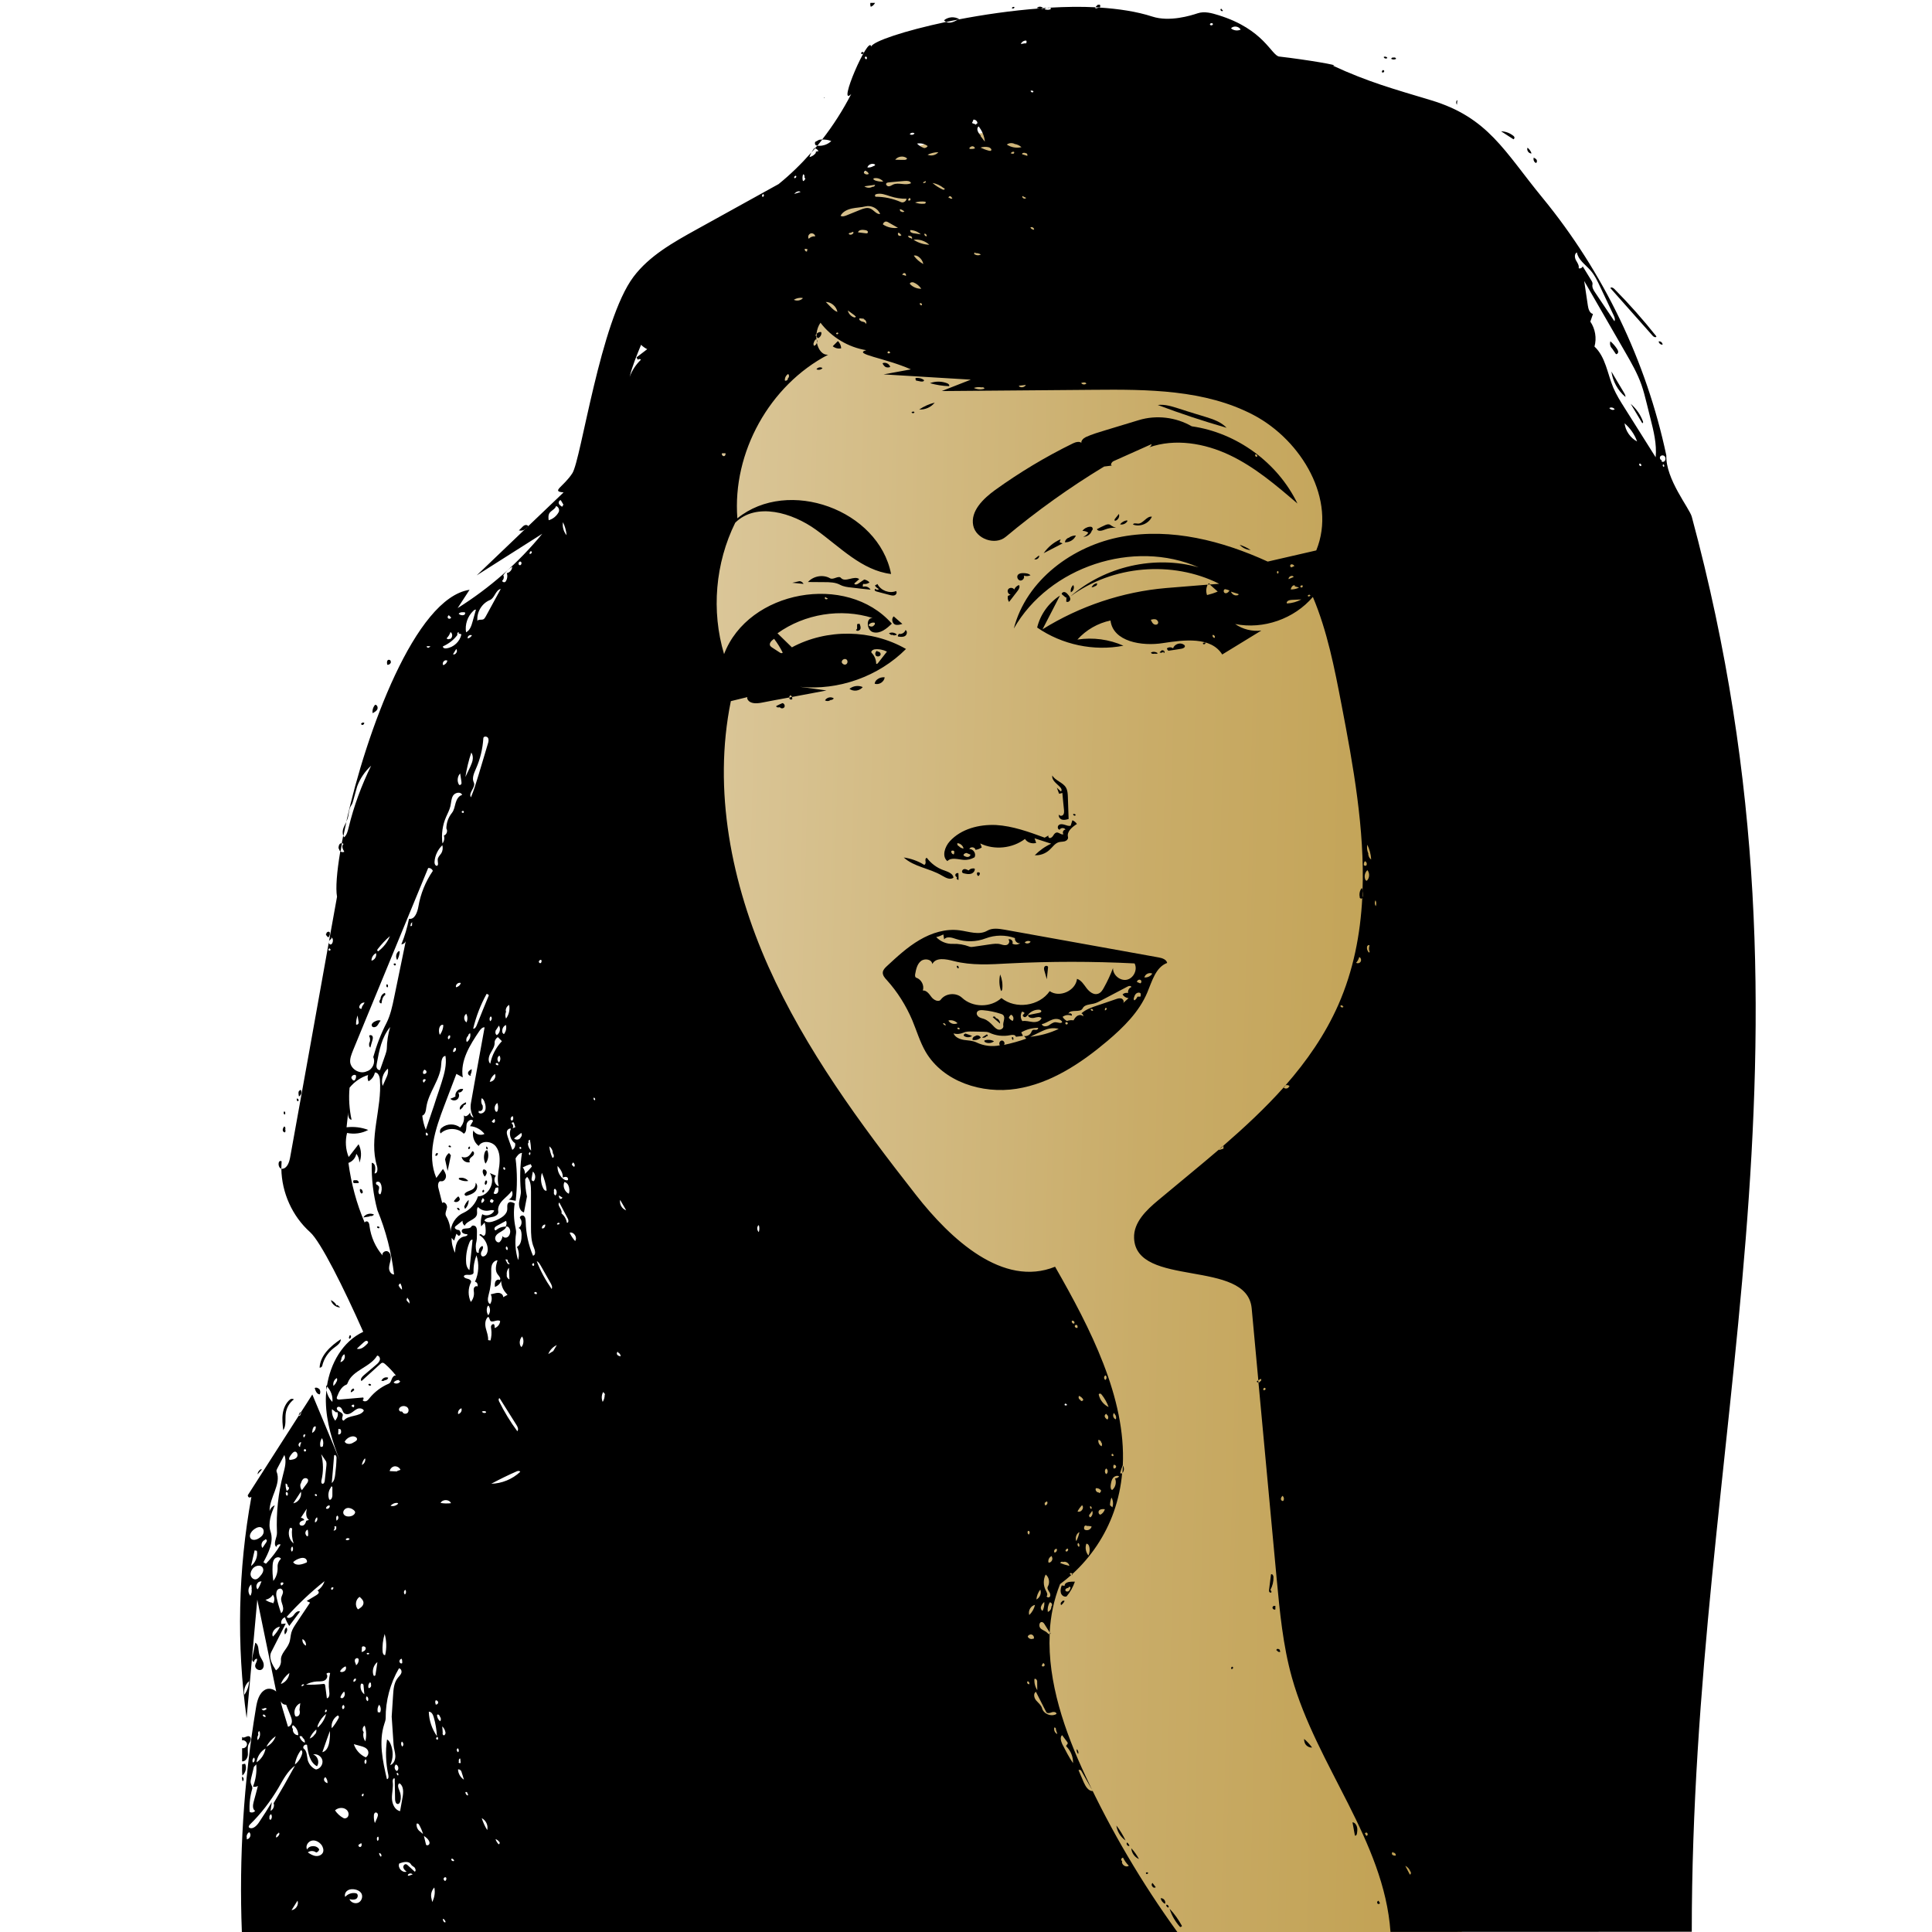 <?xml version="1.0" encoding="utf-8"?>
<!-- Generator: Adobe Illustrator 22.1.0, SVG Export Plug-In . SVG Version: 6.00 Build 0)  -->
<svg version="1.1" xmlns="http://www.w3.org/2000/svg" xmlns:xlink="http://www.w3.org/1999/xlink" x="0px" y="0px"
	 viewBox="0 0 1540.9 1540.9" style="enable-background:new 0 0 1540.9 1540.9;" xml:space="preserve">
<style type="text/css">
	.st0{display:none;}
	.st1{display:inline;fill:#FC0000;}
	.st2{fill:url(#SVGID_1_);}
</style>
<g id="Layer_2" class="st0">
	<rect y="3.8" class="st1" width="1540.9" height="1540.9"/>
</g>
<g id="Layer_3">
	<linearGradient id="SVGID_1_" gradientUnits="userSpaceOnUse" x1="547.926" y1="814.468" x2="1276.926" y2="833.468">
		<stop  offset="0" style="stop-color:#DBC79A"/>
		<stop  offset="0.5" style="stop-color:#C9AC68"/>
		<stop  offset="1" style="stop-color:#BE9C48"/>
	</linearGradient>
	<path class="st2" d="M834,1158c12.3-14.8,25.6-39.9,18-61c-11.9-32.9-66.9-29.6-114-54c-25.7-13.3-56.4-38.7-108-168
		c-64.8-162.2-97.2-243.2-90-362c5-82.1,29.4-142.8,65-235c27.1-70.2,41.2-105.8,70-130c73.6-61.8,203-52.2,289-3
		c126.3,72.3,152.1,226.2,174,357c16.2,96.5,40.9,243.9-29,376c-20.8,39.3-43.7,65.5-49,117c-7.4,71.8,30.2,88.9,53,202
		c12.5,62.2,3.2,66.9,19,181c6.9,49.8,14.5,90.5,20,118l14,44.9H926.8C926.8,1540.9,669,1356,834,1158z"/>
</g>
<g id="Contours">
	<g>
		<path d="M199.9,1388c0.4-1.2,0-2.8-1.2-3.2c-1.9-0.6-4.4,2.1-5.6,0.5c0,0.9,0,1.8-0.1,2.7c1.9-0.4,3.9,1.2,4,3.1
			c0,1.9-2,3.6-3.9,3.2c0,3.5,0,7,0,10.5c2.7,0.3,4.5-2.8,4.6-5.5s-0.5-5.5,0.5-8C198.7,1390.2,199.6,1389.2,199.9,1388z"/>
		<path d="M193.1,1407.2c-0.1,3-0.1,5.9,0.2,8.9c2.7-2.2,3.6-6.3,2.2-9.4C194.7,1406.8,193.9,1407,193.1,1407.2z"/>
		<path d="M697.9,2.3C697.9,2.3,697.9,2.3,697.9,2.3C697.9,2.3,697.9,2.3,697.9,2.3L697.9,2.3z"/>
		<path d="M697.9,2.3c-1.2,0-2.5,0-3.7,0c-0.2,1-0.1,2.1,0.3,3.1C696,4.9,697.2,3.7,697.9,2.3z"/>
		<path d="M193.5,1420.7c1.3-0.8,1-3.1-0.4-3.7C192.9,1418.3,193.1,1419.5,193.5,1420.7z"/>
		<path d="M193.1,1417C193.1,1417,193.1,1417,193.1,1417c0,0,0-0.1,0-0.1L193.1,1417z"/>
		<path d="M975.9,913.6c-1.2,0.8-2.3,1.8-3.2,3c1.1-0.9,2.1-1.8,3.2-2.8C975.9,913.7,975.9,913.7,975.9,913.6z"/>
		<path d="M930.9,768c-0.6-2.8-4-3.9-6.9-4.4c-9.2-1.7-18.5-3.3-27.7-5c-31.7-5.7-63.4-11.4-95-17.1c-4.7-0.8-9.8-1.6-13.9,0.8
			c-6.5,3.8-14.5,0.7-22-0.3c-11.1-1.5-22.3,2-32,7.7c-9.6,5.6-17.9,13.3-26.1,20.9c-1.4,1.3-2.9,2.8-3.2,4.7
			c-0.3,2.5,1.5,4.6,3.2,6.4c8.5,9.4,15.3,20.3,20.3,32c3.5,8.4,6.1,17.3,10.6,25.1c14,24,45.1,33.9,72.5,29.6
			c27.4-4.3,51.5-20.4,72.7-38.3c12.7-10.8,25.1-23,31.6-38.4C918.8,782.7,921.7,771.4,930.9,768z M821.9,751l0.1,0
			c-0.9,1.6-3.4,2-4.7,0.7C818.4,750.4,820.4,750.1,821.9,751z M752.4,745.3c0.2,1.3,0.4,2.6,0.6,3.9c2.1-2.7,6.3-1.4,9.5-0.3
			c7.7,2.6,16.2,2.4,23.7-0.5c7.4-2.8,15.8-2.9,23.3-0.2c-0.4,2.3,2,4.6,4.2,4c-1.8,1.4-4.4,1.5-6.3,0.4c1.2-1.8-1.4-4.4-3.2-3.2
			c1.4,0.9,0.7,3.4-0.9,4.1c-1.5,0.7-3.3,0.2-5-0.3c-2.9-0.9-5.9-0.4-8.9,0c-4.3,0.6-8.6,1.3-12.9,1.9c-1.1,0.2-2.3,0.3-3.3-0.1
			c-4.2-1.6-8.8-2.4-13.3-2.2c-4.9,0.2-9.8-1.8-13.2-5.4C748.7,747,750.6,746.2,752.4,745.3z M752.1,816.3c0.9-0.7,2.2,0.5,2.2,1.6
			C753.4,817.7,752.5,817.1,752.1,816.3z M756.4,814l0.6-0.2c2.4-0.4,5,0.5,6.7,2.3C761.1,817.4,757.8,816.4,756.4,814z
			 M764.4,819.7L764.4,819.7c0.7-0.3,1.4,1,0.7,1.3c-0.6,0-1.2-0.1-1.5-0.6C763.3,820,764.1,819.3,764.4,819.7z M818.5,828.4
			c-5.8,2.1-11.8,3.7-17.8,5c1.2-1.2,0-3.6-1.7-3.5c-1.7,0.1-2.6,2.5-1.5,3.8c-6.3,1.3-12.9,0.5-18.7-2.3c-3.1-1.5-6.6-1.5-10-2
			c-3.4-0.6-7-2-8.3-5.2c2.6,0.8,5.5,0.5,8-0.6c2.1-1,4.5-0.9,6.8-0.9c3.1,0.1,6.3,0.1,9.4,0.2c1.5,0,3,0.1,4.3,0.7
			c5.2,2.5,11.2,3.2,16.8,2c1.7-0.4,4.2-0.4,4.4,1.3c1.9-0.2,3.8-0.5,5.7-0.7c-0.5-0.9-0.9-1.9-1.4-2.8c4.1-2.4,8.7-3.6,13.4-3.6
			c0.4,0.8-0.7,1.6-1.6,1.6s-1.8-0.3-2.6,0.1c-0.7,0.4-1,1.3-1.3,2c-1,2-3.5,3.2-5.7,2.8C817.3,826.9,817.9,827.6,818.5,828.4z
			 M800.2,818.2c0.4,1.9-2,3.4-3.8,3c-1.9-0.4-3.3-2-4.6-3.4c-2-2.1-4.2-4.1-6.9-5.1c-1.3-0.5-2.8-0.7-4-1.5
			c-1.2-0.7-2.2-2.2-1.8-3.6c0.6-1.9,3.1-2.1,5-1.9c4.8,0.4,9.5,1.4,14.1,2.9c0.6,0.2,1.3,0.4,1.8,0.9
			C802.3,811.6,799.6,815.3,800.2,818.2z M804.6,811.8c0.3-1,0.9-1.9,1.8-2.5c1.8,0.7,2.5,3.3,1.3,4.9l-0.2,0
			C806.4,813.7,805.4,812.8,804.6,811.8z M817.7,811.2c1-0.3,1.6-1.2,2.3-2c2.1-2.5,5.3-4,8.6-3.9c0.9,0,2.1,0.5,1.9,1.4
			c-0.1,0.7-0.9,0.9-1.6,1.1c-3,0.6-6,1.2-9,1.8c0.1,2.1,2.9,2.6,4.9,2.2c2-0.5,4.4-1.2,5.9,0.2c-1,2.6-4.3,3.4-7.1,3.1
			s-5.5-1.2-8.2-0.7c-1.6-2.2-1.7-5.3-0.2-7.6c0.8,0.2,1.5,0.6,2,1.2c-0.5,0.5-0.9,1-1.4,1.6C815.5,810.5,816.8,811.5,817.7,811.2z
			 M821.7,826.9c2.4-1.2,4.8-2.3,7.3-3.5c2.7-1.3,5.4-2.6,8.3-3.1c2.4-0.4,4.8-0.3,7.1,0.3C837.3,824,829.5,826.1,821.7,826.9z
			 M842,815.3c-2.1-0.1-3.9,1.5-5.7,2.6c-1.9,1-4.9,1-5.4-1.1c2.9-0.5,5.4-2.5,8.2-3.5c2.8-1.1,6.6-0.9,8.1,1.7
			C846.5,816.7,843.9,815.4,842,815.3z M850.5,817.1c-0.6-0.1-1.1-0.9-0.7-1.5c0.4-0.7,1.6-0.4,1.7,0.3l0.2-0.1
			C851.8,816.5,851.2,817.2,850.5,817.1z M871.8,806c-0.7,0.5-1.9-0.1-1.9-1c0.6-0.8,2.1,0.1,1.9,1.1L871.8,806z M881.2,805.8
			L881.2,805.8c-0.1-0.9,0.3-2.3,1.1-1.9C883.2,804.5,882.2,805.9,881.2,805.8z M899.7,792c-1.5-0.4-3.2,0-4.4,1.1
			c1,1.7,2.8,2.8,4.8,3c-1.5,1.3-3,2.7-4.4,4c1.1-1.1,0.2-3.1-1.2-3.7c-1.5-0.5-3.1,0-4.5,0.5c-3.6,1.2-7.2,2.5-10.8,3.7
			c-1.4,0.5-2.8,0.9-4.2,1.4c-4.4,1.5-9,3.1-12.5,6.2c1,0.4,1.6,1.5,1.4,2.5c-0.9-1.4-3-1.4-4.5-0.6c-1.4,0.8-2.4,2.3-3.2,3.7
			c-1.8-0.3-3.6-0.1-5.3,0.5c-1.4-0.8-2.6-1.9-3.4-3.3c2-1.5,4.9-1.9,7.2-0.9c0.5-0.5,0.1-1.4-0.5-1.7c-0.6-0.3-1.4-0.2-2.1,0
			c1.9-3.9,9.6-0.3,11.4-4.2c1.4-2.9,5.4-3,8.6-3.7c2.3-0.5,4.4-1.6,6.4-2.7c7-3.7,14-7.3,20.9-11c1-0.6,2.9-0.7,2.9,0.5
			C900.5,787.9,899.4,790,899.7,792z M898.7,781.4c-5.4,1.1-11.2-3.8-11-9.3c-2,5.3-4.4,10.5-7.2,15.5c-1.1,2.1-2.5,4.3-4.8,5
			c-3.4,1.2-6.9-1.6-9.1-4.5c-2.2-2.9-4.2-6.3-7.6-7.4c-1.1,9.5-13.9,15.3-21.8,9.8c-8.2,12-27.2,14.7-38.5,5.5
			c-8.5,7.8-23,7.7-31.4-0.2c-4.7-4.4-13.1-3.7-16.9,1.4c-1.8,2.4-5.7,0.4-7.5-2c-1.8-2.4-3.9-5.5-6.9-5.2c1.4-4-1.2-8.9-5.2-10.2
			c-1-0.3-1.1-1.7-0.9-2.8c0.7-3.8,1.5-7.9,4.5-10.4c3-2.5,8.7-1.6,9.2,2.3c2.8-5.6,10.9-4,17-2.4c14.3,3.7,29.3,2.7,44,1.9
			c33.4-1.7,66.9-1.7,100.3,0C907.5,773.4,904.1,780.3,898.7,781.4z M909.5,794.9L909.5,794.9c-0.8,0-1.5,0-2.3,0
			c-0.5,1.2-1.3,2.2-2.3,2.9c-0.7,0-0.8-1.1-0.6-1.8c0.4-1.3,0.8-2.6,1.8-3.5c1-0.9,2.7-1.2,3.6-0.2
			C909.9,793.2,909.9,794.1,909.5,794.9z M909.4,784.3c-0.9-0.4-1.7-0.7-2.6-1.1c0-1.4,1.9-2.4,3-1.5l0,0
			C910.7,782.4,910.4,784,909.4,784.3z M912.6,779.5l0.4-0.7c0.9-2.2,3.8-3.3,6-2.3C917.7,778.6,915.1,779.9,912.6,779.5z"/>
		<path d="M855.8,353.6c-21.7,10.6-42.5,23.1-62.1,37.2c-9.5,6.9-19.8,16.8-17.5,28.3c2.2,10.8,17.5,16.1,25.9,9.1
			c24.7-20.6,50.9-39.4,78.5-56.1c2.1-0.3,4.2-0.5,6.3-0.8c-1.7-0.2-0.3-2.8,1.2-3.5c10.1-4.5,20.3-9.1,30.4-13.6
			c-0.2,1.1-0.9,2.1-2,2.6c20.7-7.3,44.2-3.3,64.1,6.1c20.1,9.5,37.3,24.2,54.2,38.7c-15.7-32.6-48.4-56.5-84.3-61.6
			c-12.6-7.3-28.3-9.2-42.3-4.9c-8.8,2.7-17.6,5.3-26.4,8c-5.3,1.6-10.7,3.2-15.8,5.5c-1.9,0.9-4,3-3.5,4.7
			C861.2,351.8,858,352.5,855.8,353.6z M1001.3,362.4L1001.3,362.4c1-0.2,1.9,1.1,1.2,1.9C1001.6,364.7,1000.6,363.2,1001.3,362.4z"
			/>
		<path d="M916.7,356.9c-0.2,0.1-0.4,0.1-0.7,0.2C916.2,357.1,916.5,357,916.7,356.9z"/>
		<path d="M836.2,666.4c0.1-0.1,0.3-0.2,0.4-0.2C836.4,666.2,836.3,666.3,836.2,666.4z"/>
		<path d="M757.5,671c-4,4.4-6.5,12.1-1.9,15.8c3.1-3.3,8.5-1.3,13.1-1c2.9,0.2,5.9-0.5,8.5-2c1.7-2.7-0.9-6.9-4.1-6.6
			c0.7-2.2,4.7-1.7,4.9,0.6c1.8-0.2,3.5-0.9,5-1.9c-0.3-1.1-0.7-2.1-1.2-3.2c11.3,5.5,25.7,4,35.7-3.6c1.7,2.9,5.6,4.1,8.9,3.2
			c-0.4-1.2-0.8-2.5-1.3-3.7c4.4,1.4,8.8,2.9,13.3,4.3c-4.9,2.2-9.3,5.4-13.1,9.2c4.2,0.3,8.5-1.3,11.6-4.1c2.5-2.2,4.4-5.4,7.6-6.3
			c1.5-0.4,3.2-0.3,4.7-0.7c1.5-0.4,3-1.9,2.6-3.4c-1.1-4.4,3.3-8,7.1-10.4c-0.8-1.3-2.1-2.4-3.6-3c-0.5,1.5-0.9,2.9-1.4,4.4
			c-1.6,0.4-3.2-0.3-4.8-0.8c-1.6-0.5-3.4-0.8-4.7,0.3s-0.8,3.7,0.8,3.6c0.8-1.7,3.8-1.7,4.6,0c-1.7-0.1-2.8,2.4-1.6,3.6
			c-1.7,0.9-3.6-1.6-5.5-1.3c-1.2,0.2-2,1.3-2.6,2.3s-1.6,2.1-2.8,2.1c-1,0-1.6-1.5-1-2.1c-1,0.6-2.1,1.2-3.1,1.8
			c-12.6-4.6-25.4-9.3-38.8-10.1C780.8,657.4,766.5,661.1,757.5,671z M770.8,680.3c1.1,0.4,2.1,0.9,3.2,1.3c0,1.1-1.2,1.9-2.3,1.9
			c-1.1,0-2.1-0.5-3-1C767.9,681.5,769.6,680.4,770.8,680.3L770.8,680.3z M763.6,672.5c2.3,0.1,4.5,2,4.9,4.3
			c-1.4-0.2-2.7-0.8-3.6-1.8l0-0.1C763.9,674.7,763.2,673.4,763.6,672.5z M761,678.8c0.2,0.9,0.1,1.8-0.3,2.6
			c-1.2,0-2.3-1.4-1.9-2.6l-0.1-0.1C759.4,678.3,760.4,678.3,761,678.8z"/>
		<path d="M670.8,461c-2-2.4-6.1,1.8-8.8,0.2c-5.6-3.2-13.3-1.8-17.6,3c4.3,0,8.7,0.1,13,0.1c4.4,0,9,0.1,12.8,2.2
			c2.7,1.4,5.8,1.8,8.8,2.1c5.1,0.6,10.2,1.2,15.3,1.7c-1.1-2-3.8-3.1-6-2.3c-0.3-0.7-0.2-1.6,0.2-2.3c1.7,0.3,3.6-0.1,5-1.2
			c-1.1-1.2-2.6-2-4.2-2.3c-1.7,1.1-3.3,2.3-5,3.4c-1,0.7-2.9,0.9-2.9-0.3c1.3-1.1,2.6-2.2,3.9-3.4
			C681.5,458.7,674.2,464.8,670.8,461z"/>
		<path d="M751.2,698.3c2.9,1.7,6.8,3.9,9.3,1.6c-0.6-3.5-4.8-4.7-8.1-5.9c-5.2-1.9-9.8-5.3-13.1-9.7c-1.2-0.3-1.4,1.6-1.1,2.8
			c0.3,1.2-0.4,3.1-1.4,2.5c-4.9-3-10.4-4.9-16-5.7C729.1,691.5,741.5,692.5,751.2,698.3z"/>
		<path d="M961.5,332.5c-2.7-0.8-5.5-1.7-8.2-2.5c-4.4-1.4-8.9-2.7-13.3-4.2c-5.4-1.7-11-3.5-16.6-2.8c18,6.8,36.4,12.9,54.9,18.2
			C973.9,336.5,967.6,334.4,961.5,332.5z"/>
		<path d="M844.7,649.6c-0.8,1.6,0.6,3.6,2.3,4.1s3.5,0,5.3-0.5c-0.2-5.8-0.4-11.6-0.6-17.5c-0.1-2.6-0.2-5.4-1.6-7.7
			c-2.5-4.1-8.4-5.3-10.8-9.5c-0.7,4,3.8,6.6,6.5,9.6c0.8,0.9,1.4,2.5,0.3,3.1c-1.1-1-2.1-2-3.2-3c0.6,1.6,1.2,3.3,1.8,4.9
			c0.9-0.2,1.7-0.5,2.6-0.7c0.4,4.5,0.8,9,1.3,13.5c0.1,1.4,0.2,2.9-0.6,3.9C847.1,651,845,650.9,844.7,649.6z"/>
		<path d="M850.7,1273.2c2.9-3.4,5.1-7.4,6.6-11.7c-0.9,0-1.8,0-2.7,0c-2.4,0-5.7,0.9-5.5,3.3c-0.8-0.1-1.6-0.2-2.3-0.3
			c-0.7,1.9-1.2,3.9-0.7,5.9C846.6,1272.4,848.8,1274,850.7,1273.2z M849.7,1268.1c0-1.1,1.3-1.5,2.4-1.7l0.1-0.1
			c0-0.9,1.6-0.9,1.6,0c-0.3,1.1-0.7,2.2-1.6,2.8S849.6,1269.3,849.7,1268.1z"/>
		<path d="M804.8,480.1c2.3-2.9,4.5-5.8,6.8-8.8c1.1-1.4,2.1-3.3,1.1-4.7c-1.7,0.6-3.1,1.9-3.8,3.6c-0.9-1.7-3.7-1.8-4.8-0.2
			c-1.1,1.6,0.1,4.1,2,4.3c-0.7,0.3-1.5,0.6-2.2,0.9C803.5,476.9,803.8,478.7,804.8,480.1z"/>
		<path d="M698.4,469.7c-0.6-0.2-1,0.7-0.7,1.2c0.3,0.5,0.9,0.7,1.5,0.9c3.5,0.9,7.1,1.9,10.6,2.8c1.3,0.3,2.7,0.7,3.9,0.1
			c1.2-0.5,1.9-2.3,1-3.3c-5.4,2.2-12.2-0.4-14.9-5.6c-0.7,0.4-1.3,0.8-2,1.2c0.7,1.2,1.9,2.2,3.2,2.8
			C700.3,470.6,698.9,470.5,698.4,469.7z"/>
		<path d="M832.4,441.2c5-2.6,10.1-5.2,15.1-7.8c-0.8-0.3-1.6-0.6-2.4-0.9c0.3-0.8,0.5-1.6,0.8-2.4
			C840.5,432.4,835.8,436.3,832.4,441.2z"/>
		<path d="M931.9,519c3.5-0.5,7-1,10.4-1.6c1.3-0.2,3-1,2.7-2.3c-0.1-0.4-0.5-0.8-0.9-1c-2.9-2-7.5-0.3-8.5,3
			c-1.4-1.1-3.5-1.1-4.9,0C930.8,517.9,931.3,518.6,931.9,519z"/>
		<path d="M881.5,418.8c-2.3,1-4.5,2.1-6.7,3.3c1.2,2.1,4.4,1.1,6.6,0.2c2.8-1.1,5.8-1.6,8.8-1.3c-1.7-0.5-3.2-1.3-4.6-2.3
			C884.5,417.8,882.8,418.2,881.5,418.8z"/>
		<path d="M821.9,458.8c-1.6-1.5-3.9-1.7-6-1.7c-1.4,0-2.9,0.2-3.9,1.2c-1.4,1.5-0.4,4.3,1.6,4.7c2,0.3,3.8-2,3-3.9
			C818.3,459.7,820.3,459.6,821.9,458.8z"/>
		<path d="M755.7,305.8c-4.4-1.8-9.5-1.9-14-0.2c4.9,1.4,10,2.2,15.1,2.4C757.7,307.4,756.6,306.2,755.7,305.8z"/>
		<path d="M941.2,1536.9c0.6,0.1,1.2-0.3,1.5-0.8c-2.7-5-6-9.7-9.9-13.8C934.5,1527.7,937.4,1532.7,941.2,1536.9z"/>
		<path d="M772.6,694.2l-0.2,0c-1.1-0.6-2.4-1.3-3.6-1s-2.1,2-1.1,2.9c0.3,0.3,0.7,0.4,1.2,0.5c1.8,0.4,3.7,0.8,5.5,0.3
			c1.8-0.5,3.4-2.3,3-4.1C775.7,692.3,773.8,692.8,772.6,694.2z"/>
		<path d="M863.9,428.1c3,0.2,6.1-2,6.9-4.9c1-0.6,0.9-2.3-0.1-2.9c-0.4-0.2-1-0.2-1.4-0.2c-2.4,0.2-4.6,1.4-6,3.3
			c1.7,0,3.3,0.5,4.7,1.4C867,426.4,865.6,427.6,863.9,428.1z"/>
		<path d="M907.3,417.6c-1.4-0.1-3.4-0.6-3.6,0.8c5.6,2.1,12.6-0.8,15-6.3C914.4,411.4,911.6,418.1,907.3,417.6z"/>
		<path d="M1013.2,1268.1c1.7-3.1,2.6-6.7,2.5-10.3c0-1.2-1-2.8-2-2.1c-0.5,4-1,8-1.5,12c-0.1,0.7-0.2,1.4,0.2,2
			c0.4,0.6,1.4,0.8,1.7,0.1C1014.1,1269.3,1013.8,1268.6,1013.2,1268.1z"/>
		<path d="M719.7,497.6c-0.4-0.4-0.8-0.7-1.3-1.1c-1.9-1.6-3.7-3.3-5.6-4.9c-2,1.7-1.3,5.4,1,6.5
			C715.7,498.8,717.8,498.2,719.7,497.6z"/>
		<path d="M697.6,545.3c3.4,1.2,7.6-1.4,8-5.1c-2-0.2-4.1,0.3-5.7,1.5l0,0C698.6,542.5,697.8,543.9,697.6,545.3z"/>
		<path d="M688.1,548c-3.4-1.6-7.7-1-10.6,1.4C680.7,551.8,685.6,551.1,688.1,548z"/>
		<path d="M853.6,477.9c0.1-1.5-1-2.8-2-3.9c-0.7-0.8-1.5-1.6-2.6-1.8c-1-0.2-2.3,0.6-2.2,1.7c1,0.9,2.1,1.7,3.1,2.6l0.6-0.1
			c0,1.1,0,2.3-0.1,3.4C851.7,480.7,853.6,479.4,853.6,477.9z"/>
		<path d="M1078.7,1453.4c0.6,3.5,1.3,6.9,1.9,10.4c0.3,0.8,1.5-0.2,1.6-1.1c0.3-1.8,0.6-3.8,0.1-5.6S1080.6,1453.6,1078.7,1453.4z"
			/>
		<path d="M664.2,276.2c1.9,1.5,4.4,2.1,6.7,1.6c-0.1-2.2-1.1-4.3-2.6-5.8c-1.3,1.3-2.5,2.5-3.8,3.8L664.2,276.2z"/>
		<path d="M849.3,432.5c3.7,0.2,7.4-2,8.8-5.4c-2.1,0-4.2,0.6-5.8,1.9l0-0.1C850.7,429.4,849.5,430.9,849.3,432.5z"/>
		<path d="M745.5,321.1c-4.4,1.1-8.6,3-12.4,5.5C737.8,326.9,742.6,324.8,745.5,321.1z"/>
		<path d="M716.4,507.7c1.9,0.3,3.9,0.5,5.5-0.5s2-3.9,0.3-4.7c-0.7,2.2-3.2,3.6-5.4,3l-0.1,0.6
			C716.1,506.3,715.8,507.4,716.4,507.7z"/>
		<path d="M897.7,1467.9c-2-4.2-4.4-8.2-7.3-11.9C891,1460.7,893.7,1465.1,897.7,1467.9z"/>
		<path d="M1086.1,708.2c-1.6,2-2.2,4.8-1.6,7.3c-0.3,0.8,1,1.5,1.7,1.1c0.2-0.1,0.4-0.3,0.5-0.6c0.1-1.7,0.2-3.5,0.2-5.2
			C1086.8,709.9,1086.5,709,1086.1,708.2z"/>
		<path d="M619.1,563.1c-0.1,1.1,1.5,1.3,2.6,1l0.3,0c0.8,1.2,2.9,1.1,3.6-0.1s-0.2-3.1-1.6-3.2
			C622.3,561.5,620.7,562.3,619.1,563.1z"/>
		<path d="M1040.1,1386.9c0,1.7,0.4,3.5,1.5,4.8c1.2,1.4,3.1,2.2,4.9,2.1C1044.6,1391.2,1042.5,1388.9,1040.1,1386.9z"/>
		<path d="M710,292.7c-0.6-2.5-3.7-4.1-6.1-3c0.4,1.2,1.3,2.3,2.4,3l0,0C707.4,293.2,708.8,293.2,710,292.7z"/>
		<path d="M730.2,301.5c-0.1,0.7,0,1.4,0.4,2c1.5,0.3,3,0.6,4.5,0.9l0.1-0.3c0.6,0.6,1.8-0.1,1.8-0.9
			C735.2,301.7,732.6,301.1,730.2,301.5z"/>
		<path d="M652.5,269.7c1.7-0.8,2.8-2.6,2.6-4.4l-0.3-0.5c-1.2-0.1-2.5,0.4-3.4,1.3c-0.1,0.8-0.1,1.6-0.2,2.5
			C651.6,269,652,269.4,652.5,269.7z"/>
		<path d="M682.7,502.4c0.7,1.3,2.9,0.7,3.5-0.7c0.5-1.4-0.1-2.9-0.7-4.3c-0.6,0.1-1.3,0.3-1.9,0.4c0,0.8,0,1.5,0,2.3l-0.1,0
			C683.9,500.9,683.5,502,682.7,502.4z"/>
		<path d="M665,557c-2.2-1.6-5.7-0.8-7,1.6c1.3,0.8,3.1,0.7,4.3-0.2l0-0.1C663.3,558.4,664.5,557.9,665,557z"/>
		<path d="M908.4,1482.7c-1.7-3.1-3.7-6-6.1-8.6C902.5,1477.8,905,1481.3,908.4,1482.7z"/>
		<path d="M636.8,463.7L636.8,463.7c-1.7,0.4-3.3,0.7-4.9,1.1c3,0.3,6,0.6,9,0.9C640.1,464.2,638.3,463.1,636.8,463.7z"/>
		<path d="M651.4,270.9c0.1,0.8,0.2,1.6,0.4,2.4C652,272.5,651.9,271.6,651.4,270.9z"/>
		<path d="M892.4,409.9c-1,1.2-2,2.4-2.9,3.6l0.1,0.1c-0.7,0.2-0.9,1.2-0.4,1.8C891.5,415.1,893.3,412.2,892.4,409.9z"/>
		<path d="M893.3,418.2c2.2,0.6,4.8-0.6,5.9-2.6l-0.3-0.6C896.7,415.3,894.6,416.5,893.3,418.2z"/>
		<path d="M854,472.4c2.2-0.9,3.2-3.8,2-5.8c-1.5,1.3-2.3,3.3-2,5.2L854,472.4z"/>
		<path d="M709,505.1c0.6,0.5,1.3,1,1.9,1.5l0.4-0.5c1.1,0.9,2.9,0.9,4,0C713.7,504.5,711,504,709,505.1z"/>
		<path d="M764.5,701.7c0-1.7,0-3.4-0.1-5.2c-0.8-0.5-2,0-2.4,0.9c-0.3,0.9,0.3,2,1.3,2.2l0,0.2
			C762.4,700.4,763.4,701.9,764.5,701.7z"/>
		<path d="M925.7,1514c0.4,1.9,1.7,3.6,3.5,4.4l0.1-0.4C929.8,1515.9,927.8,1513.7,925.7,1514z"/>
		<path d="M997.5,438.7c-2.7-1.8-5.7-3.2-8.8-4.2C990.9,436.9,994.1,438.5,997.5,438.7z"/>
		<path d="M874.9,465.2c-1.9,0.2-3.6,1.6-4.3,3.3c0.8-0.2,1.6-0.4,2.4-0.6l0-0.4C874.2,467.7,875.4,466.3,874.9,465.2z"/>
		<path d="M921.4,521.3l0.1,0.1c0.7,0.2,1.4,0,1.9-0.4c-1.5-1.2-3.7-1.5-5.4-0.6C918.2,521.7,920.1,521.6,921.4,521.3z"/>
		<path d="M651.2,294.5l0.1,0.1c1.6,0.7,3.5,0.3,4.7-1C654.6,292.5,652.2,292.9,651.2,294.5z"/>
		<path d="M1014.9,1282.1c-0.1,1.1,1.4,2.1,2.3,1.5c0-0.7,0-1.5,0-2.2l0.2-0.2C1016.6,1280.3,1015,1280.9,1014.9,1282.1z"/>
		<path d="M921.8,1505.2c-0.9-1.1-1.8-2.3-2.6-3.4c-0.9,0.6-0.9,2.3,0.1,2.8l-0.1,0.2C919.7,1505.6,921,1505.8,921.8,1505.2z"/>
		<path d="M629.7,557.3c0.5,1,2.3,0.8,2.3-0.2l-0.2,0c0.1-0.4,0-0.8-0.1-1.2c-0.7,0.1-1.4,0.3-2.2,0.4
			C629.5,556.7,629.6,557,629.7,557.3z"/>
		<path d="M846.8,1277.6l-0.1,0c-0.8,0.5-1,1.8-0.4,2.6c1.2-0.9,2.1-2,2.8-3.3C848.3,1276.3,847.1,1276.7,846.8,1277.6z"/>
		<path d="M1018.8,1315.1c-0.6,0.1-1.1,1-0.6,1.4l0.3-0.3c0.3,1.1,1.6,1.7,2.6,1.2c-0.2-0.6-0.4-1.2-0.5-1.7
			C1020,1315.3,1019.4,1315,1018.8,1315.1z"/>
		<path d="M779.5,695.8L779.5,695.8c-0.7,0.9-0.3,2.4,0.8,2.9c0.9-0.5,1.4-1.6,1.1-2.6C780.8,695.7,780.1,695.6,779.5,695.8z"/>
		<path d="M824.9,446c1.8,0.8,4.2-0.9,3.9-2.9l-0.5,0.2C827.2,444.2,826,445.1,824.9,446z"/>
		<path d="M928.1,520.9c0.7,0,0.9-1,0.5-1.6c-0.4-0.5-1.2-0.6-1.9-0.7c-0.6,0.6-1.3,1.2-1.9,1.7c1,0.6,2.4,0.3,3.2-0.6L928.1,520.9z
			"/>
		<path d="M898.9,1469.5c-1,1.2,0.5,3.3,1.9,2.7l0-0.1C900.5,1471.1,899.8,1470.2,898.9,1469.5z"/>
		<path d="M1098.8,1518.2l-0.1,0.1c0.5,0.5,1.6,0.3,1.9-0.4c-0.4-0.6-0.7-1.2-1.1-1.9C1098.4,1516.1,1098,1517.7,1098.8,1518.2z"/>
		<path d="M931.9,1521.4c0.7-0.9-0.4-2.3-1.5-2.3l0,0C929.7,1519.9,930.8,1521.3,931.9,1521.4z"/>
		<path d="M858.7,1395.1L858.7,1395.1c-0.1,1.4,0.3,2.7,1.2,3.8C860.4,1397.6,859.9,1395.9,858.7,1395.1z"/>
		<path d="M857.8,650.2c0.4-0.7-0.9-1.2-1.7-1l0-0.1C855.3,650,857.3,651.2,857.8,650.2z"/>
		<path d="M961.4,512.3l-0.1,0.2c-0.9-0.2-2.3,0.3-1.8,1C960.1,514.5,962,513.3,961.4,512.3z"/>
		<path d="M729.3,328.6c-0.6-0.5-1.5-0.4-2.1,0.1l-0.2,0C727.3,329.9,729.3,329.8,729.3,328.6z"/>
		<path d="M915.7,1493.9c-0.2-1.1-2.4-0.5-1.6,0.3l-0.2,0.1C914.4,1494.9,915.5,1494.7,915.7,1493.9z"/>
		<path d="M983.3,1330.2c0.5-0.3-0.3-1.1-0.8-0.8c-0.5,0.3-0.6,0.9-0.6,1.5c0.5,0.6,1.7,0,1.5-0.7L983.3,1330.2z"/>
		<path d="M421.3,419.5c-0.3-0.3-0.7-0.6-1.1-0.7c-2.6-0.7-4.2,2.6-6.4,4.2c1.7,0.5,3.6,0.1,5.1-0.9c0.6-0.6,1.3-1.2,1.9-1.8
			C421,420.1,421.2,419.8,421.3,419.5z"/>
		<path d="M657.3,77.7L657.3,77.7C657.2,78.9,658.4,77.2,657.3,77.7z"/>
		<path d="M1321.1,268.3c-10.5-13.2-21.7-25.9-33.6-37.9c-0.9-0.9-2.6-1.7-3.1-0.6c11.3,12.7,22.5,25.4,33.8,38.1
			C1319,268.8,1320.8,269.5,1321.1,268.3z"/>
		<path d="M1207.9,109.8c0-0.7-0.6-1.3-1.2-1.7c-2.7-2.1-6.1-3.3-9.5-3.4c3.3,2.1,6.6,4.2,9.9,6.4
			C1207.5,110.9,1207.9,110.3,1207.9,109.8z"/>
		<path d="M1221.5,122.4c-0.5-1.6-1.5-3.1-2.7-4.2l-0.5-0.4C1217.4,119.8,1219.2,122.5,1221.5,122.4z"/>
		<path d="M1225,130c0.9-0.4,1-1.6,0.6-2.5c-0.5-0.8-1.4-1.3-2.2-1.7l0-0.3C1222.6,127.1,1223.4,129.3,1225,130z"/>
		<path d="M1326,274.9l0-0.2c-0.1-1.5-1.6-2.7-3.1-2.4C1323,273.8,1324.5,275,1326,274.9z"/>
		<path d="M1113.4,47c0.2-0.8-1-1.4-1.8-1.1l0,0c-0.9-0.2-2.2,0.3-1.9,1.1C1110.8,47.6,1112.2,47.6,1113.4,47z"/>
		<path d="M1106.5,46.2c-0.5-1-2-1.4-2.9-0.7C1103.9,46.7,1105.7,47.1,1106.5,46.2z"/>
		<path d="M1106.5,46.2C1106.5,46.2,1106.5,46.2,1106.5,46.2C1106.5,46.2,1106.5,46.3,1106.5,46.2L1106.5,46.2z"/>
		<path d="M1103.9,57.1L1103.9,57.1c0.4-0.5-0.3-1.4-0.9-1.2c-0.6,0.2-0.9,1-0.9,1.6C1102.6,58.1,1103.7,57.9,1103.9,57.1z"/>
		<path d="M975.4,8.5c-0.5-0.5-1-1-1.4-1.6l-0.4,0.3C972.8,8.2,974.8,9.6,975.4,8.5z"/>
		<path d="M238.4,874.5c1.8-0.9,2.6-3.4,1.6-5.2c-1.2,0.1-2.3,1.5-1.8,2.6l-0.2,0C238.2,872.8,238.3,873.6,238.4,874.5z"/>
		<path d="M227.3,903.1c0.4-0.5,0.5-1.2,0.3-1.9l-0.1-0.1c0.3-1.1,0.1-2.7-0.9-2.6c-0.6,0.8-1.1,1.7-1.1,2.7
			C225.5,902.3,226.4,903.3,227.3,903.1z"/>
		<path d="M237.8,878.2c1-0.6-0.2-2.5-1.2-1.9l0.1,0.1C236.6,877.3,237,878.7,237.8,878.2z"/>
		<path d="M227.3,888.8c0.5-0.9,0.2-2.6-0.8-2.3l0,0C226,887.4,226.3,889.2,227.3,888.8z"/>
		<path d="M254.9,1090.8c0.9,0.1,1.9-0.6,2.1-1.5c1.3-5.6,4.6-10.6,9.1-14.1c2.5-1.9,5.8-3.9,5.7-7.1
			C263.7,1073.5,255.4,1081,254.9,1090.8z"/>
		<path d="M234.4,1116.1c-0.9-0.6-2.2-0.6-3.1,0.1c-3.4,2.8-5.2,7.1-5.8,11.4c-0.6,4.3-0.1,8.7,0.4,13.1c2.6-3.8,1.4-8.9,2-13.4
			C228.5,1122.9,230.8,1118.8,234.4,1116.1z"/>
		<path d="M254.1,1107.6c-0.7-0.9-2.1-1.1-3.1-0.6c0.6,2.3,1.7,5,4,5.1c0.8-1.5,0.5-3.5-0.7-4.7L254.1,1107.6z"/>
		<path d="M269.1,1040.8l-0.6,0.4c-1-1.9-2.7-3.4-4.6-4.3c0.8,3.3,4,5.8,7.4,5.9C270.6,1042.1,269.9,1041.4,269.1,1040.8z"/>
		<path d="M208.2,1171.8c-1.6,0.7-2.7,2.4-2.8,4.1c1.2-1.3,2.4-2.6,3.5-3.9L208.2,1171.8z"/>
		<path d="M279.2,1064.8c-0.9,0.9-1.4,3.1-0.1,3l-0.1-0.3C280.2,1067.2,280.3,1065.2,279.2,1064.8z"/>
		<path d="M202.6,1325.3c0.1-1.2,1.1-2.3,2.3-2.4c0.6,1.8-1.2,3.6-1.4,5.6c-0.2,2.7,3.6,4.6,5.6,2.8c1.6-1.5,1.5-4.1,0.6-6.1
			c-0.9-2-2.3-3.8-2.9-5.9c-0.9-3.2-0.2-7.6-3.2-9.1c-0.8,4-1.6,8-2.4,12c0,0.5-0.1,0.9-0.1,1.4
			C201.2,1324.7,201.8,1325.7,202.6,1325.3z"/>
		<path d="M297.2,568.8C297.2,568.8,297.2,568.7,297.2,568.8C297.2,568.7,297.2,568.7,297.2,568.8L297.2,568.8z"/>
		<path d="M300.9,565.8c0.7-1.5,0-3.7-1.7-3.7c-1.6,1.8-2.4,4.3-2,6.7C298.6,568,300.2,567.2,300.9,565.8z"/>
		<path d="M311.8,527.8l-0.3-0.1c0.6-1.1-1.5-2-2.3-1.1c-0.8,0.9-0.6,2.4-0.3,3.6C310.3,530.4,311.8,529.2,311.8,527.8z"/>
		<path d="M289.3,578.2c0.7-0.2,1.1-0.9,1.3-1.6c-0.8-0.6-2-0.3-2.5,0.5l0-0.1C287.7,577.6,288.6,578.4,289.3,578.2z"/>
		<path d="M798.4,790.4c0.7-0.2,0.9-1.1,1-1.8c0.4-3.9-0.2-7.8-1.7-11.4C796.7,781.6,796.9,786.2,798.4,790.4z"/>
		<path d="M833.1,771c-0.7,1-0.4,2.5,0,3.7c0.6,2.1,1.2,4.2,1.8,6.3c0.3-3.2,0.7-6.3,1-9.5C836,770.2,833.8,769.9,833.1,771z"/>
		<path d="M763.7,770.2c-1.2,0-0.4,2.3,0.8,2.1l0,0C764.9,771.6,764.5,770.5,763.7,770.2z"/>
		<path d="M777.9,826.3l0.1,0.1c-1.4,0-2.7,1.6-2.3,3c2.3,0.5,4.8-0.2,6.5-1.8C781.6,825.9,779.2,825.2,777.9,826.3z"/>
		<path d="M785.1,829.9c-0.3,0.6,0.4,1.2,1,1.5c2.2,0.9,4.8,0.6,6.7-0.9C790.5,829.2,787.6,828.9,785.1,829.9z"/>
		<path d="M770.8,824.6c-0.9-0.7-2.3,0.3-2.2,1.4c1.8,1.6,4.8,1.7,6.7,0.2C773.8,825.6,772.3,825.1,770.8,824.6L770.8,824.6z"/>
		<path d="M786.9,826.4l0.1-0.1c0.2,0.4,0.8,0,0.8-0.4c0-0.4-0.4-0.7-0.7-0.9c-1.3,0.8-2.5,1.6-3.8,2.4
			C784.5,828,786.1,827.5,786.9,826.4z"/>
		<path d="M807.2,827.2c-0.5,0.8,0,1.9,0.8,2.2l0,0.2C808.6,828.5,808.2,826.8,807.2,827.2z"/>
		<path d="M794.1,812l0-0.2c0-1.1-1.8-1.5-2.3-0.5c1.9,1.7,3.9,3.4,5.8,5.1C797.7,814.2,796.1,812.2,794.1,812z"/>
		<path d="M1349.3,412.1c-1.9-6.9-20.9-29.9-20.3-48.9c-15.9-75.1-50.1-146.2-98.8-205.5c-30.4-37-43.1-64-89-77.8
			c-29.6-8.9-50.3-14.6-78.3-27.6c7.5,0.1-20.9-4.7-42.6-7.2c-6.3-0.7-11.9-21.7-48.5-33c-5.4-1.7-11.2-3.3-16.6-1.5
			s-22.4,7.1-36.2,2.6c-12.3-4-26.8-6.2-42.4-7.2c-0.9,0.3-1.8,0.5-2.8,0.8c-0.1-0.3-0.2-0.6-0.1-1c-11.6-0.6-23.8-0.4-36.1,0.3
			c0.5,0.2,0.8,1,0.2,1.3c-1.5,0.6-3.3,0.5-4.8-0.1c0.5-0.4,1.1-0.8,1.8-1c-1,0.1-2,0.1-3,0.2l0.3,0.6c-0.9-0.1-1.8-0.3-2.7-0.4
			c-22.6,1.7-45.2,5-65.4,8.9c-1.7,1-3.4,1.9-5.3,2.3c-1.4,0.3-2.9,0.2-4.2-0.4c-33.4,7.1-57.9,15.4-59.7,19.6
			c-1.8-10-27.5,49.4-15.9,37.9c-6.6,12.8-14.3,24.9-23.2,36.3c2.5-0.1,5,0.3,7.3,1.2c-2.9,2.8-7.1,4.2-11.2,3.7
			c-0.6,0.7-1.2,1.4-1.8,2.1c1.2,0.3,2.3,1.2,2.8,2.4c-0.9-0.2-1.8,0.1-2.4,0.7l0.4,0.4c-1.2,1.7-3.1,3-5.2,3.5
			c0.4-1.3,0.9-2.5,1.5-3.7c-8,9.1-16.7,17.6-26.1,25.2c-21.9,12.1-43.9,24.3-65.8,36.4c-18.4,10.2-37.3,20.8-49.9,37.5
			c-26.5,35.1-41.8,145.8-48.8,156.7s-17.4,14.6-7,15.3c-9.6,9.2-19.3,18.4-28.9,27.6c-0.5,0.7-1.1,1.3-1.9,1.8
			c-12.8,12.3-25.7,24.5-38.5,36.8c17.4-11.1,34.9-22.2,52.3-33.2C413.5,448.9,390.5,469,365,485c3.2-4.9,6.3-9.7,9.5-14.6
			c-43.4,6.5-82.3,113.2-98.3,185c0.4-0.9,0.8-1.8,1.1-2.7c1.1-3.5,0.8-7.6,3-10.6c0.6-0.8,0.9-1.8,1.2-2.8c1.1-4,2.2-7.9,3.3-11.9
			c2.3-6.4,6.2-12.1,11.2-16.7c-7.7,15.7-13.8,32.2-17.9,49.2c-0.7,2.8-1.4,5.9-3.6,7.9c-0.3-0.4-0.6-0.8-0.8-1.2
			c-0.4,2-0.8,3.9-1.1,5.8c0.6,0.1,1.1,0.3,1.3,0.9c-1.7,1.4-0.5,4.1,0.7,6c-1,0.6-2.3,0.4-3.2-0.3c-2.8,16.6-3.8,29.6-2.6,36.2
			c-2.1,11.8-4.3,23.7-6.4,35.5c0.4-0.9,1.2-1.5,2-2l-0.4-0.7c1.3-0.5,1.8,1.7,1.4,3.1c-0.2,0.9-0.7,2.1-1.7,2.2
			c-0.8,0.1-1.4-0.7-1.5-1.5C252,809,241.7,866,231.4,923.1c-0.7,3.8-2.2,8.5-6.1,9.1c-0.3,0-0.6,0-0.9,0c0.3,19,8.7,37.8,22.9,50.5
			c8.5,7.6,27,44.8,42.4,79.5c-16.5,7.8-26.2,25.2-29,43.5c3.2,3.2,4.9,7.9,4.4,12.4c-2.5-2.5-4.1-5.8-4.8-9.3
			c-0.3,3.1-0.5,6.2-0.4,9.2c0.3,16.2,5.2,31.8,11.2,47c-7.3-17.6-14.6-35.2-22-52.8c-3,4.7-6,9.5-9.1,14.2c0.1,0,0.2,0.1,0.3,0.2
			c-0.4,0.9-0.8,1.8-1.1,2.6c-0.3,0.1-0.6-0.1-0.8-0.3c-13.6,21.2-27.2,42.5-40.8,63.7c0.3,2,1.6,2.1,2.9,1.3
			c-10.6,58.1-11.9,117.9-3.8,176.4c1.4-15.5,2.8-31.1,4.2-46.6c0-0.3,0-0.7,0-1c0-0.1,0.1-0.3,0.1-0.4c1.4-15.5,2.8-31,4.2-46.5
			c5,24.4,10.1,48.9,15.1,73.3c-2.2-2-5.9-3-8.7-1.5c-5.1,2.8-6.6,9.2-7.5,14.9c-9.8,58.9-13.5,118.8-11.2,178.4
			c248.7,0,497.4,0,746.1,0c-28.3-39.1-52.9-80.8-73.3-124.6c-16.5-35.3-30.2-74.8-28.5-112.9c-0.1,0-0.1,0-0.2,0
			c-0.7,0-1.2-0.6-1.7-1.1c-1.6-1.6-4-2.1-5.5-3.7c-1.5-1.6-0.9-5.3,1.3-4.9c1,0.2,1.6,1.1,2.1,1.9c1.3,2.1,2.7,4.3,4,6.4
			c0.7-13.1,3.3-26.1,8.3-38.6c3.1-2.3,6.1-4.7,9-7.3c-0.6,0-1.3-0.5-1.2-1.1c0.5-0.8,1.7-0.3,2,0.4c14.8-13.5,26.3-30.6,33-49.5
			c3.6-10.3,5.8-20.7,6.7-31.1c-0.2,0.2-0.3,0.4-0.5,0.5l-1.1-0.4c0.5-2.1,1.2-4.1,2-6.1c0,0,0.1,0.1,0.1,0.1
			c2.7-54.2-26-109.7-54-158.6c-41.5,16.8-83.3-21.9-110.9-57.2c-44.7-57-88.1-116-117.7-182.1c-29.5-66.2-44.5-140.8-30-211.8
			c4.4-1.1,8.7-2.1,13.1-3.2c-0.1,0.6-0.1,1.2,0.3,1.9c2.1,3.6,7.2,3.3,11.3,2.5c7.3-1.4,14.5-2.8,21.8-4.1c0.1-0.7,0.5-1.4,1.1-1.8
			c0.5,0.3,0.9,0.8,1.1,1.4c9.2-1.7,18.4-3.5,27.6-5.2c-7.1-1-14.1-2-21.2-2.9c30.8,3.1,62.8-8.3,84.6-30.2
			c-27.5-15.8-63.1-16.3-91-1.3c-3.8-3.7-7.7-7.5-11.5-11.2c21.6-15.5,50.6-20.2,75.9-12.2c-5.6-0.3-4.9,10.1,0.6,11.4
			s10.6-2.9,14.7-6.9c-36-40.9-114.5-26.6-133.8,24.3c-10.3-34.4-7-72.6,8.9-104.8c16.7-16.5,45.4-8.1,64.4,5.6
			c19.1,13.7,36.6,32.5,59.9,35.3c-10-51.2-82-77.3-122.6-44.4c-4.1-52.5,25.7-106.2,72.4-130.5c-4.6,0.4-7.9-4-9-9.6
			c-0.3,1.2-1.1,2.3-2.4,2.5c-0.1-0.6-0.3-1.2-0.4-1.8l0.2,0c0.2-1.3,0.8-2.6,1.9-3.5c0.1,0.1,0.3,0.3,0.4,0.4
			c-0.1-0.8-0.1-1.6-0.1-2.3c-0.3-0.4-0.5-0.9-0.6-1.3c0.2-0.4,0.4-0.8,0.7-1.1c0.4-3.2,1.4-6.3,3.2-8.8
			c8.8,11.6,22.2,19.6,36.5,21.9c-11,3.1,14.8,6.1,35.6,15.3c-7.3,1.3-14.5,2.7-21.8,4c23.2,1.4,46.4,2.8,69.6,4.2
			c-7.7,3-15.4,6-23.2,9.1c40.2-0.3,80.5-0.7,120.7-1c43.6-0.4,89.2-0.2,127.8,20c38.6,20.3,66.7,67.7,50.2,108.1
			c-12.9,3-25.8,5.9-38.7,8.9c-36.3-16.6-76.9-27-116.1-19.9c-39.3,7.1-76.5,34.6-86.4,73.3c28.1-49.3,95.5-71.6,147.4-48.8
			c-35.1-9.9-75-0.8-102.4,23.3c33.6-24.9,81.4-29,118.8-10.2c-2.5,0.2-5,0.4-7.5,0.6c2.1,1.9,4.2,3.8,6.3,5.6
			c-2.7,1.2-5.6,2.1-8.5,2.8c-1-2.7-0.8-5.7,0.5-8.3c-11.1,0.9-22.1,1.8-33.2,2.7c-34.8,3-68.8,14.4-98.5,32.9
			c4.6-9,9.2-17.9,13.9-26.9c-9,5.8-15.7,15.1-18.2,25.5c19.8,13.7,45.2,19.1,68.8,14.5c-11.4-5.1-24.3-6.8-36.7-4.9
			c6.9-7.7,16.3-13.1,26.4-15.2c2,16.9,25.1,20.7,41.9,18c16.9-2.6,38.2-5.3,47.2,9.1c10.4-6.4,20.8-12.7,31.2-19.1
			c-7.3,0.9-14.9-1-20.9-5.2c22.5,4.5,47.1-4.1,62-21.6c11.5,27.3,17.2,56.6,22.8,85.7c9.4,48.8,18.6,99.7,16.8,148.9
			c0.3,1.1,0.4,2.3,0.3,3.5c0,0.6-0.2,1.3-0.5,1.7c-1.5,29.4-7.1,58.2-19.1,85.5c-10.5,23.8-25.2,44.9-42.2,64.3
			c1.1-0.5,2.6-0.3,3.4,0.7l-0.5,0.1c-0.4,1.8-3.3,2.3-4.3,0.8c-14.7,16.5-31.1,31.7-48,46.4c0,0.8,0,1.6,0,2.4
			c-1.2,0.4-2.5,0.8-3.7,1.2l0-0.1c0.2-0.3,0.4-0.5,0.6-0.8c-16.2,13.9-32.8,27.3-49,40.9c-9.5,7.9-19.7,17.7-19.2,30.1
			c1.4,40,90.1,16.3,93.8,56.1c1.8,19.1,3.5,38.3,5.3,57.4c0.7-0.4,1.3-0.8,2-1.2c0.6,0.5,0.4,1.6-0.4,1.9l-0.1,0.1
			c-0.2,0.6-0.8,0.9-1.4,0.9c4.8,52.1,9.7,104.2,14.5,156.2c2.5,26.7,5,53.5,12.2,79.2c19.7,70.2,73.5,130.1,78.6,202.8
			c80.1,0,160.2,0,240.3-0.1C1349.3,1146.7,1464,837.4,1349.3,412.1z M262.3,758.1c-0.5-0.4-0.4-1.3,0.2-1.6l0.2-0.2
			c0.3,0.3,0.7,0.7,1,1C263.7,758,262.8,758.5,262.3,758.1z M457.2,927.1c1.1,1,1.8,3.1,0.4,3.6l0-0.2c-0.5-0.5-1-1-1.5-1.5
			C456.2,928.2,456.6,927.6,457.2,927.1z M452.7,941.3c-1.5,0.3-2.9-0.5-4-1.5c-2.7-2.5-4.3-6.2-4-9.9c2.3,2.6,4.5,5.8,4.1,9.3
			c1-0.4,2.2-0.8,3.2-0.4C452.9,939.1,453.5,940.6,452.7,941.3z M446.8,956.1c-0.9-0.5-1-1.7-1.1-2.7c0.8,0.5,1.6,1,2.4,1.5l0-0.2
			C449.1,955.2,447.7,956.6,446.8,956.1z M451.9,426.9c-2.4-2.9-3.5-6.7-2.9-10.4C450.6,419.7,451.6,423.3,451.9,426.9z M447.3,399
			c0.7,1.1,1.3,2.2,2,3.4l0.1,0.1c-0.4,0.6-0.8,1.1-1.1,1.7c-1-0.7-2.2-1.4-2.6-2.6C445.3,400.4,446.1,398.8,447.3,399z M438,409.6
			c1.3-2.4,4.8-3.4,5.5-6c1.9,0.5,3,3,2.1,4.8c-1.6,3.1-4.6,5.6-8,6.5C437.4,413.1,437.2,411.2,438,409.6z M442.8,948.2
			c1.5,1.3,1.6,3.8,0.2,5.3c-0.9-0.5-1.5-1.6-1.2-2.7l0.1-0.1C441.6,949.7,441.7,948,442.8,948.2z M440.6,923.4
			c-1.3-2.9-2.2-6-2.5-9.1c1.8,1.3,2.9,3.5,2.8,5.7l0.2,0C441.9,921.1,442.1,923.5,440.6,923.4z M436,949.5c-1,0.6-2.1-0.5-2.6-1.5
			c-2-3.8-2.5-8.4-1.2-12.6C434.1,939.9,435.5,944.7,436,949.5z M432.3,979.7l-0.1,0c-0.2-1.5,1.1-3,2.6-3.1
			C435.2,978.2,433.8,980.2,432.3,979.7z M429.8,766.8c0.2-0.8,1-1.3,1.8-1.3c0.6,0.8,0.4,2.1-0.4,2.7l0-0.1
			C430.5,768.5,429.6,767.6,429.8,766.8z M431.2,1009.3c2.6,4.6,5.2,9.2,7.8,13.8c0.9,1.5,1.8,3.4,1,5c-4.8-6.9-8.9-14.3-11.9-22.2
			C429.6,1006.5,430.4,1008,431.2,1009.3z M425.7,942.1c-0.6-0.1-1.3-0.2-1.6-0.8c-0.2-0.4-0.2-0.9-0.1-1.4c0.3-1.8,0.6-3.7,1-5.5
			C427.2,936.2,427.5,939.9,425.7,942.1z M423.4,439.7l-0.2-0.1c0.6-0.2,1.2,0.6,0.9,1.2c-0.2,0.6-0.9,0.9-1.5,1.2
			C422.1,441.1,422.5,439.9,423.4,439.7z M422.6,909.1c0.6,2.8,0.9,5.7,1,8.6c-1.6-1.5-2.5-3.7-2.6-5.9l0.6-0.1
			C421.3,910.6,421.5,908.9,422.6,909.1z M422.6,921.1l0,0.2c-1.1-0.2-1-2.2,0.2-2.3C423.2,919.6,423.1,920.5,422.6,921.1z
			 M423.3,928.5c0.3,0.6,0.6,1.2,0.9,1.9c-1.7,2.1-3.5,4-5.5,5.9c0.1-1.9-0.6-3.8-1.8-5.2C419,930,421.1,929.1,423.3,928.5z
			 M415.3,907l0,0.2c-0.9,1.9-3.8,2.3-5.3,0.8c1.9-1.5,3.8-2.9,5.7-4.4C416.5,904.6,416.3,906.2,415.3,907z M415.1,916.4
			c-0.8,0-1.1-1.4-0.4-1.7l0,0.1C415.7,914.3,416.2,916.4,415.1,916.4z M401.6,931c1.1-0.5,1.9,1.7,0.8,2.1l0.1-0.1
			C401.5,932.9,401.1,931.7,401.6,931z M402.3,824.2c0.2,0.8-1.5,0.4-1-0.2l-0.4,0c-1-2.4,0.2-5.5,2.6-6.5
			C404.1,819.7,403.7,822.2,402.3,824.2z M403.6,812.4c-0.8-1.8-0.7-4,0.1-5.7l-0.3-0.2c-0.2-2,0.9-4.1,2.7-5
			C406.8,805.3,405.9,809.3,403.6,812.4z M404.3,902.4c0.3-1.4,1.9-2.7,3.2-2.2c-1.9,4-0.4,9.2,3.3,11.6c0.5,2-0.4,4.3-2.2,5.3
			c-1.2-3.5-2.5-7-3.7-10.5C404.5,905.3,404,903.8,404.3,902.4z M415.1,447.9c1.5,0.4,0.8,3.2-0.7,2.9l0-0.1
			C412.9,450.4,413.6,447.5,415.1,447.9z M409.9,895.5L409.9,895.5c0.3,1.2,0.7,2.3,1.1,3.5c-0.7,0.3-1.5,0.6-2.2,0.9
			c0.9-1.2,0.5-3.1-0.7-3.9C408.1,895.1,409.5,894.8,409.9,895.5z M407.9,893.7L407.9,893.7c-1.3-1-0.4-3.5,1.2-3.4
			C409.6,891.7,409.4,894,407.9,893.7z M401.4,458.8c1.9-2.7,4.3-5.1,7.1-6.8c0,2.4-1.9,4.7-4.3,5.1c0.8,2.2,0.4,4.9-1,6.8
			c-0.8,0.9-2.5,0.4-2.7-0.7C401.8,462.1,402.2,460.2,401.4,458.8z M397.8,946.1c-3.3-1-4.6-5.9-2.3-8.4c-1.6-0.7-3.2-1.4-4.8-2.1
			c4.9,7-1,18.5-9.5,18.6c-1.8,5.8-6.2,10.7-11.7,13.2c-6.1,2.7-10.3,9.4-10.1,16.1c0-4.7-1.2-9.5-3.6-13.5
			c-1.2-2.1,0.3-4.6,0.7-6.9c0.4-2.3-2.3-5.4-3.8-3.6c-1-4.1-2.1-8.1-3.1-12.2c-0.6-2.2,0-5.7,2.2-5.2c2.1,0.4,3.9-1.8,3.9-4
			c0-2.1-1.3-4-2.4-5.8c-1.8,2.4-3.5,4.8-5.3,7.2c-7.8-18.3-0.7-39.2,6.4-57.8c3.2-8.4,6.4-16.8,9.6-25.2c1.7,0.9,3.4,1.9,5.1,2.8
			c-2.2-13.3,5.7-25.9,13.3-37.1c1-1.4,2.4-3.1,4.1-2.8c-1.7,9.2-3.3,18.4-5,27.5c-2,11-4,21.9-5.9,32.9c-0.7,3.9,0.1,8.1,2.1,11.5
			c-1.7-0.5-2.9-2.4-2.7-4.2c-1,2.1-3.8,4.4-5.1,2.4c0.7,3.5-0.4,7.2-2.9,9.8c-4-3.3-10.4-3.3-14.4,0c-1.6,0.9-2.2,3.2-1.2,4.7
			c4.9-4.8,13.7-4.7,18.5,0.2c2.3-1.3,1.9-4.6,2.2-7.3c0.3-2.6,3.9-5.2,5.2-2.9c-0.8,1.4-1.6,2.8-2.4,4.2c4.5,0.3,8.8,2.6,11.5,6.2
			c-3.1,1.6-7.3,0.3-8.9-2.8c-1.1,4.5,0.6,9.6,4.3,12.4c2.6-4.7,10.4-3.9,13.7,0.4c3.3,4.3,3.3,10.2,2.7,15.6
			C397.4,935.4,396.3,940.9,397.8,946.1z M397.1,951c-0.6,1.2-2.5,1.8-3.4,0.7c0.5-1.5,1.1-3,1.6-4.4l0.3,0c0.6-0.1,1.2-0.2,1.7-0.3
			C397.5,948.4,397.7,949.8,397.1,951z M393.7,957.5c-0.1,0.7-0.5,1.4-1.1,1.9c-0.7-0.1-1.4-0.5-1.9-1.1l0,0
			c0.1-0.7,0.5-1.4,1.1-1.9C392.5,956.5,393.2,956.9,393.7,957.5z M384.5,955.9c0.8-0.6,1.9,0.5,1.7,1.5c-0.2,1-1.1,1.6-2,2.1
			c-0.6-1.1-0.3-2.5,0.6-3.3L384.5,955.9z M340,903.2c0.6,0.4,1.3,1,1.3,1.7c0,0.8-1.3,1.2-1.5,0.4l0.1,0
			C339.4,904.8,339.4,903.8,340,903.2z M339.6,901.1c-1.4-3.6-2.4-7.4-2.8-11.3c2.4-0.8,2.9-4,3.2-6.6c1.7-12.1,11.4-22.2,11.9-34.4
			c0.1-2.7,0.7-6.6,3.4-6.6c1.1,7-0.9,14.1-3,20.8c-0.8,2.5-1.6,4.9-2.4,7.4c-1.3,3.8-2.6,7.6-3.8,11.5c-0.5,1.5-1,2.9-1.5,4.4
			C342.9,891.3,341.3,896.2,339.6,901.1z M337.4,861.4c0.3-0.9,1.9-0.9,2.2,0c-0.5,0.7-1.1,1.4-1.6,2.1
			C337.4,863,337.1,862.1,337.4,861.4L337.4,861.4z M338.8,853l0,0.4c1,0,1.6,1.2,1.3,2.1c-0.4,0.9-1.6,1.3-2.5,0.9
			C337,855.2,337.6,853.6,338.8,853z M350.4,819.8c0.4-1.5,1.9-3.1,3.2-2.2c-0.1,2.8-1.1,5.5-2.8,7.8
			C350,823.6,349.9,821.6,350.4,819.8z M346,1369.8c1.4,4.9,2.2,9.8,2.5,14.9c-4-5.7-6.3-12.6-6.5-19.5
			C344.2,1365.1,345.4,1367.6,346,1369.8z M347.4,1359.5l0.1-0.4c-0.5-0.9-0.5-2.1,0-3c1-0.1,2,0.8,2,1.8
			C349.4,1358.9,348.4,1359.7,347.4,1359.5z M358.8,825.7c0.6,1,0.2,2.5-0.8,2.9l-0.2,0.4C356.6,828.1,357.3,825.7,358.8,825.7z
			 M363.5,835.9c0.8,1.4-0.7,3.5-2.2,3.1c0.1-0.7,0.2-1.4,0.3-2l0.5-0.1C361.7,836.1,363,835.2,363.5,835.9z M363.6,787
			c-0.2-1.9,2-3.7,3.9-3c-0.4,1.7-2,3.1-3.8,3.4L363.6,787z M368.3,647.3c0.2-0.6,1.1-0.8,1.5-0.3c0.4,0.5,0.1,1.3-0.5,1.4l-0.1-0.1
			C368.7,648.5,368,647.8,368.3,647.3z M372.1,815.4c-2.1-1.3-2.5-4.6-0.8-6.3l0.5-0.6C373,810.5,373.1,813.1,372.1,815.4z
			 M373.4,826.1L373.4,826.1c0.1-0.9,0.7-1.8,1.6-2c0.6,2.6-0.5,5.5-2.7,7C371.5,829.4,372,827.3,373.4,826.1z M385,882.1l0.1-0.1
			c-1.3-1.7-1.6-4.1-0.9-6.1c1.3,0.6,2,2.1,2.4,3.5c0.7,2,1.1,4.3,0.3,6.3c-0.9,2-3.6,3.2-5.2,1.7c0.1-0.5,0.1-1.1,0.2-1.6
			c0.7,0.8,2.1,0.3,2.7-0.6C385.2,884.3,385.1,883.1,385,882.1z M380.1,818c-0.5,1.2-1.4,2.7-2.7,2.4c2.3-9.7,5.9-19,10.7-27.7
			c0.7,0.1,1.4,0.5,1.8,1.1C386.6,801.8,383.3,809.9,380.1,818z M396.7,879.7c0.7,2.1,0.8,4.4,0.1,6.4c-0.2,0.7-1.6,0.9-1.2,0.3
			l-0.1,0.2C393.8,884.6,394.4,881.1,396.7,879.7z M395.3,848.6L395.3,848.6c0-0.5,0.8-1,1.4-0.7c0.6,0.2,0.8,1,0.8,1.6
			C396.7,849.8,395.6,849.4,395.3,848.6z M394,895.5c-0.7,0-1.5-0.4-1.8-1.1c0.6-0.6,1.2-1.2,1.9-1.9l0.1-0.1
			C395.1,893.2,395,894.9,394,895.5z M390.6,862.8l0.2-0.6c0.7-2.3,2.1-4.3,4-5.7C396,859.3,393.6,862.8,390.6,862.8z M398,847.3
			c-1.8-1.2-1.6-4.5,0.4-5.4l0.1,0.3C399.4,843.8,399.2,845.9,398,847.3z M391,848.4c-2.1-2.2-1.2-5.8,0.2-8.4s3.4-5.3,3.3-8.3
			c-0.1-1.8,1-3.6,2.6-4.5c1.1,1.1,2.1,2.1,3.2,3.2C395.6,835.4,392.3,841.7,391,848.4z M392.2,812.5c-0.1,0.8-0.6,1.5-1.2,2
			c-0.8-1.1-0.7-2.8,0.2-3.7C391.9,810.4,392.3,811.7,392.2,812.5L392.2,812.5z M395.1,822.3c0.9-1.4,1.9-2.8,2.8-4.3
			c1.6,2.4,0.8,6.1-1.7,7.6c-1-0.7-1.4-2.1-0.9-3.2L395.1,822.3z M390.7,478.6c3.9-1.6,4.5-8,8.7-8.9c-4,7.3-8,14.7-12,22
			c-0.5,0.9-1.1,1.9-2,2.3c-1.6,0.6-4-0.3-4.6,1.3C380,488.3,384.3,481.2,390.7,478.6z M385.5,588.7c0.2-1.6,2.8-1.6,3.7-0.2
			c0.8,1.4,0.4,3.2-0.1,4.7c-1.4,4.7-2.8,9.4-4.2,14.1c-1.1,3.7-2.2,7.3-3.3,11c-1.8,6-3.6,11.9-6,17.6c-2.3-3.6,4.1-8,2.3-11.8
			c-1.7-3.5,0.2-7.5,1.7-11C383,605.5,385,597.1,385.5,588.7z M377.4,487.3c0.6-0.6,1.3-1.2,2.2-1.1c-0.9,3.2-1.8,6.4-2.7,9.6
			c-0.9,3.3-2.1,7-5.2,8.5C370.7,498.1,372.9,491.6,377.4,487.3z M376.4,506.7c-0.7,1.2-1.9,2.2-3.3,2.5l-0.1-0.6
			C373,507.1,375,506,376.4,506.7z M375.9,600.2c0.9,1.4,1.3,3.1,1.2,4.8c-0.1,2.3-1.1,4.4-2,6.5c-1.3,2.7-2.6,5.5-3.9,8.2
			C372.2,613.1,373.8,606.5,375.9,600.2z M370.8,488.4c0.5,0.7,0,1.9-0.8,2.1l0,0c-1.4,0.5-3.1,0.1-4.2-1
			C366.9,488.1,369,488.2,370.8,488.4z M358,490.7c0.6,0.6,1.2,1.2,1.8,1.8c-0.3,1.1-2,1.3-2.6,0.4l0,0
			C356.8,492.1,357.2,491,358,490.7z M359.3,504.1c2,1.2,1.7,4.7-0.4,5.6l-0.2-0.3c-0.7,0.7-2,0.5-2.5-0.3
			C357.6,507.7,358.7,506,359.3,504.1z M353.3,515.5c4.5-2,8.6-5.1,11.5-9.1c-0.7-2.4,2.1-2.8,0.8-1.3c0.8,0.3,1.6,0.6,2.4,0.8
			c-1.1,5.7-6.2,10.5-12,11.2C354.8,517.4,353,516.8,353.3,515.5z M367.8,625.5c-0.4,0.6-1.5,0.9-1.8,0.2c-1.6-2.7-1.2-6.5,1-8.8
			c0.3,2.1,0.7,4.3,1,6.4C368.1,624.1,368.2,624.9,367.8,625.5z M364,520.7l-0.2-0.1c-0.2,1-1.5,1.7-2.5,1.2
			c0.9-1.4,1.8-2.8,2.6-4.2C364.6,518.6,364.6,519.8,364,520.7z M356.4,526.8l0.4-0.1c-0.2,1.8-1.6,3.3-3.3,3.8
			C352.2,528.8,354.5,525.8,356.4,526.8z M355.9,651.3c1.2-2.7,2.6-5.3,3.3-8.2c0.7-2.9,0.6-6.1,2.2-8.6c1.6-2.5,6.1-3.3,7.2-0.5
			c-2.8,0.7-4.4,3.6-5.2,6.4c-0.8,2.8-1.2,5.8-3,8c-2.8,3.5-4.4,7.9-4.4,12.4c1.3,1.9,0.2,5-2,5.6c0.7,2.1,0.3,4.6-1.1,6.3
			C351.9,665.5,352.9,658,355.9,651.3z M346.6,687c0.4-4.9,2.7-9.5,6.2-12.9c0.6,2.2,0.3,4.6-0.9,6.5c-1.1,1.7-2.8,3.1-2.8,5.1
			c-0.1,1.8,1,4.3-0.7,4.9C346.8,690.3,346.4,688.4,346.6,687z M340.4,515.4l2.9,0c-0.5,0.5-1,1.1-1.7,1.2S340.1,516,340.4,515.4z
			 M301.3,756.9c2.9-3.7,6.1-7.2,9.7-10.3c-1.9,4.8-5.2,9-9.3,12.1c-0.4,0-0.7-0.3-0.8-0.7C300.8,757.6,301,757.3,301.3,756.9z
			 M299.5,760.4l0.4-0.2c0.7,2.5-1,5.5-3.6,6C296.2,763.9,297.5,761.6,299.5,760.4z M290.8,799.6c-0.5,0.8-1,1.6-1.5,2.5l-0.2-0.1
			c-0.3,0.9-0.6,1.8-0.9,2.7c-0.7-0.1-1.4-0.5-1.7-1.1C286.5,801.3,288.6,799.4,290.8,799.6z M285.2,809.9c0.3,1.9,0.6,3.8,0.9,5.7
			l-0.1,0c0.2,1-1.1,2-2,1.5C283.9,814.7,284.4,812.2,285.2,809.9z M281.5,837.9c3.2-7.7,6.4-15.4,9.5-23.1
			c16.8-40.8,33.7-81.7,50.5-122.5c1.6-0.2,3.2,0.8,3.7,2.3c-5.8,8.5-9.8,18.3-11.5,28.4c-0.8,4.5-2.9,10.6-7.5,9.8
			c-1.4,7-3.4,13.8-6.1,20.4c1.5-0.1,2.9-1.1,3.5-2.5c-3.1,15-6.2,30.1-9.3,45.1c-1.4,6.8-2.9,13.8-6,20c-4.5,8.7-8,17.9-10.6,27.3
			c2,4.3-0.6,10-5.1,11.3c-5.3,2.6-12.5-1.3-13.3-7.1C279,844.1,280.3,841,281.5,837.9z M328.6,738.1c-0.2,0.8-1.9,0.6-1.4-0.1
			l0.4,0.1c-0.3-1,0.3-2.2,1.3-2.5C328.4,736.4,328.8,737.3,328.6,738.1z M321,1126.1l-0.7-0.4c-1,0.5-2.2-0.6-2.1-1.7
			c0.1-1.1,1.1-1.9,2.1-2.3c1.5-0.6,3.4-0.3,4.6,0.8s1.3,3.3,0.1,4.4S321.5,1127.7,321,1126.1z M323.1,1271.6l-0.2,0.1
			c-1.1-1-0.9-3.1,0.4-3.7C324.1,1269,324,1270.6,323.1,1271.6z M316.6,1173.3l0.1,0.3c-2-0.1-3.9-0.2-5.9-0.3
			c0.3-1.9,2-3.6,3.9-3.8c1.9-0.2,4,1,4.7,2.8C318.4,1172.7,317.5,1173,316.6,1173.3z M317.6,1199.2c-1.5,1.7-3.9,2.4-6.1,1.8
			c1.3-1.6,3.4-2.5,5.5-2.3L317.6,1199.2z M320.6,1028.6c-1.2-0.8-2.1-2.1-2.7-3.4c0.2-1,1.6-2.1,1.8-1.1l-0.2,0
			C320.3,1025.4,320.7,1027,320.6,1028.6z M319.2,1101.7c-0.9,1.9-3.8,2.4-5.3,0.9c0.9-1,2.1-1.7,3.5-1.9l0.1-0.2
			C318.1,1100.9,318.7,1101.3,319.2,1101.7z M320.4,1323c0.4,1.1,0.5,2.3,0.4,3.4c-0.5,0.6-1.6,0.3-1.8-0.4l-0.1,0.1
			C318,1324.9,319,1323,320.4,1323z M321.1,1392.8l-0.1,0.3c-1.2-1-1.4-2.9-0.5-4.1C321.8,1389.8,322.1,1391.7,321.1,1392.8z
			 M324.5,1037.4c-0.6-0.9,0.1-2.6,1-2.1l-0.3,0.4c1.2,0.9,1.7,2.7,1.2,4.1C326.2,1038.8,325.1,1038.3,324.5,1037.4z M308.5,836.4
			c-0.1,1.6-0.6,3.2-1.1,4.7c-1.4,4.1-2.9,8.2-4.3,12.3c-1.1,0.3-2.2-0.6-2.6-1.7c-0.4-1.1-0.2-2.3,0-3.4
			c1.9-10.3,3.9-21.1,10.7-29.2C309.5,824.8,308.6,830.6,308.5,836.4z M308.7,858.2c-1.2,2.6-2.3,5.3-3.5,7.9
			c-1.5-4.9,0.3-10.6,4.2-13.8C309.7,854.2,309.5,856.3,308.7,858.2z M301.3,945.6l-0.1-0.6c-0.9,0.3-1.7-1.1-1.2-1.9
			c0.5-0.8,1.8-0.8,2.6-0.3c0.8,0.6,1.2,1.5,1.5,2.5c0.6,2.4,0.4,4.9-0.6,7.1c-1.3,0.7-2-1.7-1.5-3.1
			C302.5,947.9,302.7,945.7,301.3,945.6z M282.8,861.7c-0.9,0.4-2.1-0.5-2.1-1.5l-0.3,0.1c-0.9-1.8,2-4,3.5-2.6
			C284.2,859.1,283.8,860.6,282.8,861.7z M277.9,927.5c3.2-1.1,5.7-4,6.3-7.3c1.6,2,2.5,4.6,2.4,7.1c2-4.7,1.7-10.2-0.6-14.7
			c-2.6,3.4-5.3,6.8-7.9,10.2c-2.5-6-2.9-12.9-1.3-19.2c5.7,1.2,11.8,0.4,16.9-2.4c-5.5-2.1-11.5-2.8-17.3-2.1
			c0.4-3.9,0.9-7.9,1.3-11.8c-0.2,2.4,0.3,5.6,2.7,5.8c-1.8-8.4-2.4-17.1-1.6-25.6c3.8-4.7,9-8.3,14.8-10.1c-0.6,1.6-0.5,3.5,0.3,5
			c2.6-1.4,4.5-4.1,5.1-7c2.6-0.2,3.8,3.1,4,5.7c1.8,23.1-9.1,46.9-2.3,69c0.7,2.3,0.4,6.2-2,5.7c1-3.2,1.1-7.9-2.2-8.4
			c-0.3,12.7,1.2,25.5,4.5,37.8c6.8,16.4,11.2,33.7,13.3,51.3c-2.4,0-4-2.7-4-5.1s1-4.7,1.3-7c0.3-2.4-0.2-5.2-2.3-6.3
			c-2.1-1.1-5.3,1.4-4,3.4c-5.8-6.6-9.5-15-10.6-23.7c-0.1-1.1-0.3-2.4-1.1-3.2c-0.8-0.8-2.6-0.5-2.7,0.6
			C284.4,960.1,280.1,943.9,277.9,927.5z M290.2,1070.5c0.6-0.5,1.2-1,1.9-1.1c0.7-0.1,1.6,0.5,1.5,1.3c-0.1,0.3-0.3,0.6-0.5,0.9
			c-2.3,2.4-5.3,5.1-8.5,4.1C286.4,1073.9,288.3,1072.2,290.2,1070.5z M277.4,1102.7c3.9-10,17.9-12.2,23.4-21.5
			c1.6,0,2.6,2,2.1,3.6s-1.7,2.7-2.9,3.7c-3.3,2.8-6.7,5.7-10,8.5c-1.4,1.2-2.9,3.1-1.7,4.5c5-4.5,10-9,15-13.6c0.5-0.5,1.1-1,1.8-1
			c0.8,0,1.4,0.5,2,1c3.2,2.8,6.1,5.9,8.7,9.2c-1.5-0.4-2.7,1.2-3.3,2.7s-1,3.2-2.5,3.8c-5.9,2.5-11.2,6.5-15.2,11.4
			c-0.7,0.9-1.5,1.9-2.5,2.4c-1,0.5-2.5,0.3-3.1-0.7c0.8-0.3,1-1.4,0.5-2.1c-6.2,0.5-12.4,1.1-18.7,1.6c-1,0.1-2.2,0-2.4-1
			c-0.1-0.4,0.1-0.8,0.2-1.2c1.5-3.8,3.4-8,7.3-9.6C276.8,1104.3,277.1,1103.5,277.4,1102.7z M307.2,1320c-1.1,0.4-1.9-1.2-2-2.4
			c-0.4-4.9,0.2-9.8,1.6-14.4C308.3,1308.6,308.5,1314.4,307.2,1320z M302.4,1359.6c1.4,1.7,1.7,4.3,0.7,6.2
			c-0.6-0.1-1.2-0.2-1.9-0.2l0.1-0.2C300.8,1363.5,301.2,1361.3,302.4,1359.6z M289.9,1381.3c-1.2-1.5-0.7-4.1,1-5
			c1.3,4,1.5,8.4,0.5,12.5c-1.6-2.1-2.1-5-1.3-7.5L289.9,1381.3z M273.8,1206.8c-0.3-1.8,1.2-3.6,3-4s3.7,0.3,5.2,1.5
			c0.5,0.4,1.1,1,1.2,1.6c0.2,1.2-0.9,2.2-1.9,2.8C278.7,1210.1,274.4,1209.8,273.8,1206.8z M278.9,1227.3c-0.5,1.1-2.3,1.5-3.2,0.6
			c0.4-1.2,2.2-1.5,3-0.6L278.9,1227.3z M274.9,1149.8c1.3-2.3,3.7-3.9,6.2-4.2c1.7-0.2,4.1,0.9,3.6,2.6c-0.2,0.7-0.9,1.2-1.6,1.6
			c-1.3,0.8-2.7,1.7-4.3,1.8S275.6,1151.2,274.9,1149.8z M283.8,1338.8c0.4,1-0.3,2.2-1.3,2.4l-0.2,0.4
			C281.2,1340.6,282.4,1338.5,283.8,1338.8z M283.8,1327.2c-0.5-1.1-1.1-2.3-0.7-3.5c0.4-1.2,2.3-1.7,2.8-0.6
			c0.1,0.3,0.2,0.5,0.2,0.8c0,1.7-0.8,3.3-2.1,4.3L283.8,1327.2z M285.5,1283.6c-2.6-2.8-2-7.9,1.3-10c1.5,1.3,3.2,2.9,3.1,4.9
			C289.8,1280.9,287.5,1282.5,285.5,1283.6z M288.6,1314c0.1-1.6,3.1-1,3.1,0.6c0,1.6-1.7,2.7-3.3,3
			C288.6,1316.4,288.6,1315.2,288.6,1314L288.6,1314z M288.6,1168.4c0.3-1.8,1-3.6,2.2-5l0.5-0.1
			C291.6,1165.4,290.5,1167.5,288.6,1168.4z M287.9,1343c0.6-0.5,1.8-0.1,1.9,0.8l0.1,0c0.2,2.5,0.5,5,0.7,7.5
			C288.1,1349.5,286.9,1345.9,287.9,1343z M292.5,1352.9l0.1,0.1c1.2,0.8,1.5,2.6,0.7,3.8C291.9,1356.2,291.5,1354.1,292.5,1352.9z
			 M292.4,1318.9C292.4,1318.9,292.3,1318.9,292.4,1318.9L292.4,1318.9C292.3,1318.9,292.4,1318.9,292.4,1318.9
			c0.3-0.8,1.8-0.9,2.1,0C294.1,1319.7,292.7,1319.7,292.4,1318.9z M282.1,1122.4c-0.7-0.1-1.4-0.5-1.8-1.1c0.3-0.8,1.4-1.3,2.2-0.8
			l-0.1,0.1C282.6,1121.2,282.5,1121.9,282.1,1122.4z M272,1084.5l0.2,0c0-1.7,0.9-3.5,2.4-4.4c1.3,2.4-0.4,5.8-3.1,6.3
			C271.7,1085.8,271.8,1085.1,272,1084.5z M268.7,1099.1c0.5,1.3,0.1,2.8-0.9,3.7l0.2,0.2c-0.7,0.8-1.3,1.6-2,2.4
			C265.3,1103,266.5,1100.2,268.7,1099.1z M267.4,1133.1c-2-2.6-3-5.9-2.6-9.2c1.1,0.9,2.3,1.8,3.4,2.7l0.6-0.6
			C270.4,1128.1,268.9,1131,267.4,1133.1z M268.9,1122.6c0.8-1.2,2.8-0.4,3.5,0.8c0.8,1.2,1,2.8,2.1,3.7c1.5,1.3,3.9,0.9,5.6-0.2
			c1.7-1,3.1-2.5,5-3.3c1.8-0.7,4.4-0.3,5.1,1.5c-3.2,5.2-12.2,3.1-16,7.9c-0.9,0.2-1.5-1-1.3-2c0.1-0.9,0.6-1.8,0.5-2.7
			c-0.3-1.3-1.7-1.9-2.9-2.6C269.3,1125.2,268.1,1123.7,268.9,1122.6z M269.7,1143.9c0.1-1.4,0.2-2.8,0.2-4.2l0.2-0.1
			c0.6,0.2,1.2,0.3,1.7,0.5c0.2,0.9,0.4,1.9,0.1,2.8C271.6,1143.7,270.5,1144.4,269.7,1143.9z M275.6,1329c1.2,1.7-0.4,4.5-2.5,4.4
			l0,0.3c-0.7-0.2-1.4-0.4-2-0.5C272,1331.3,273.7,1329.8,275.6,1329z M273.5,1354.2L273.5,1354.2c-0.6,0.5-1.8,0.2-2-0.6
			c0.6-1.7,1.6-3.2,2.9-4.5C275.5,1350.6,275.1,1353.1,273.5,1354.2z M273.5,1363.2L273.5,1363.2c-1.1-0.9-0.8-2.8,0.4-3.4
			C275.2,1360.6,274.9,1362.9,273.5,1363.2z M269.2,1208.8c1.2,1.1,0.7,3.4-0.9,4l0-0.6C268,1210.9,268,1209.1,269.2,1208.8z
			 M266,1220.6c0.8-0.8,1.1-2.1,0.7-3.1c0.6-0.5,2,0,1.5,0.7l-0.1,0.1C268.7,1219.5,267.2,1221.1,266,1220.6z M266.4,1161.5
			c0-0.3,0.1-0.6,0.2-0.8c0.8-0.9,1.9,0.8,1.8,2c-0.1,4.6-0.5,9.1-1.1,13.7c-0.3,2.4-0.8,4.9-2.7,6.4
			C265.3,1175.7,265.8,1168.6,266.4,1161.5z M264.7,1185.6c0.4,0.2,0.4,0.7,0.4,1.2c0,2,0,4,0,5.9c0,1.7-1.1,4.1-2.5,3.3
			c-1.3-3.2-0.7-7.1,1.4-9.8C263.7,1185.9,264.3,1185.4,264.7,1185.6z M263,1200.7l-0.1,0.2c0.6,1.5-1.6,3.2-2.9,2.2
			C260.1,1201.7,261.5,1200.5,263,1200.7z M260.3,1169.2c-0.4,3.9-0.8,7.8-1.3,11.8c-0.1,1.1-0.7,2.6-1.8,2.4
			c-1.1-0.2-1-1.8-0.8-2.8c1.6-6.8,1.6-14-0.2-20.8c1.2,1.7,2.3,3.5,3.5,5.2C260.6,1166.1,260.4,1167.7,260.3,1169.2z M256.8,1147
			c1,1.7,1.3,3.9,0.8,5.9l0.1,0c0,1-1.6,1.5-2.2,0.7C255,1151.3,255.5,1148.9,256.8,1147z M252.6,1193.1l0.2-0.3
			c-0.4,1-2.2-0.1-1.6-0.9C251.8,1191,253.4,1192.4,252.6,1193.1z M251.4,1214.2l-0.2-0.1c-0.2-1.5,0.4-3.1,1.6-4
			C253.6,1211.5,252.9,1213.6,251.4,1214.2z M249.5,1139.3l0.3,0c-0.2-1,1-1.9,2-1.6c0.3,2.1-1,4.3-2.9,5.1
			C249,1141.7,249.3,1140.5,249.5,1139.3z M234.2,1231c-3.6-2.8-4.9-8.2-3-12.3c0.6-0.2,1.3,0,1.8,0.3
			C232.5,1223,232.9,1227.1,234.2,1231z M233.9,1199c2-3.1,4.1-6.2,6.1-9.3C240.9,1193.8,238,1198.3,233.9,1199z M233.1,1233.4
			c0.9,1.2,0.8,3.1-0.3,4.2l-0.2-0.3C231.7,1236.2,232,1234.3,233.1,1233.4z M239.1,1242.9c1.3-0.4,2.7-0.6,4-0.1
			c1.2,0.5,2.1,2,1.6,3.3c-3.6,1.7-8.7,3.2-10.9-0.2C235.3,1244.5,237.1,1243.5,239.1,1242.9z M244.2,1224.2l-0.1,0.1
			c-1.1-1.4-0.4-3.8,1.3-4.3c0.4,1.6,0.5,3.3,0.3,5C245.2,1225.6,244,1225,244.2,1224.2z M244.3,1212.9c-0.4,1.2-0.8,2.6-1.9,3.4
			c-1,0.8-2.9,0.7-3.4-0.5c-0.7-1.8,1.8-3.1,3.7-3.4c-0.4-1.1-1.6-1.9-2.8-1.8c1.6-2.4,3.2-4.9,4.8-7.3c-0.7,3.1-1,7.1,1.7,8.9
			C245.8,1212.4,245.1,1212.7,244.3,1212.9z M244.1,1157c-0.2,0.6-1,0.9-1.5,0.5l0.1-0.1c-0.7-0.4-0.4-1.6,0.4-1.6
			C243.7,1155.7,244.3,1156.4,244.1,1157z M242.1,1144.4c0.4-0.6,1.7-0.4,1.5,0.3l-0.2-0.1c-0.1,0.8-0.5,1.5-1.2,1.9
			C242,1145.8,241.7,1145,242.1,1144.4z M241.8,1179.6c1.1-1,3.2-0.9,3.8,0.4c0.5,1.2-0.3,2.5-1.1,3.5c-1.2,1.7-2.5,3.3-3.7,5
			c-1.1-1.3-1.5-3.2-1.2-4.9l0.2-0.1C240.3,1182.2,240.7,1180.6,241.8,1179.6z M238.6,1151.1L238.6,1151.1c0.2-0.7,1.1-1,1.7-0.6
			c-0.6,1.1-1,2.3-1,3.5C238.1,1153.8,237.7,1151.9,238.6,1151.1z M230.9,1162.2c0.6-1.1,1.3-2.1,2.1-3c0.5-0.6,1.2-1.2,2-1.4
			c2-0.3,3,2.9,1.7,4.5c-1.3,1.6-3.6,1.9-5.6,2.1C230.4,1164.1,230.5,1162.9,230.9,1162.2z M227.8,1183.2c1,0.1,1.8,1.2,1.5,2.2
			l0.2,0.3c0.8,0,1.2,1.1,0.9,1.8c-0.3,0.7-1,1.2-1.7,1.7C228,1187.3,227.7,1185.2,227.8,1183.2z M228.8,1193
			c-1.1-0.8-1.3-3.3,0.1-3l-0.1,0.1C229.9,1190.5,229.9,1192.6,228.8,1193z M211.3,1227.9c0.5-0.5,1.4,0,1.5,0.7
			c0.1,0.7-0.3,1.3-0.7,1.9c-0.9,1.4-1.9,2.7-2.8,4.1c-1.6-2.1-0.5-5.6,2-6.4L211.3,1227.9z M202.7,1219.7c1.9-1.4,4.5-2.5,6.3-1.1
			c1.4,1,1.6,3,1,4.6c-0.6,1.6-2,2.7-3.4,3.6c-2,1.3-5,2.1-6.6,0.3C198.1,1224.7,200.4,1221.4,202.7,1219.7z M200.2,1249
			c1-4.2,1.9-8.3,2.9-12.5c0.6,0.1,1.2,0.3,1.8,0.4C205.7,1241.4,203.8,1246.3,200.2,1249z M194.9,1351.7c-0.8-4,0.7-8.3,3.8-10.9
			C198.5,1344.7,197.2,1348.5,194.9,1351.7z M199.7,1272.8c-2.3-2.5-2-7,0.7-9.1c0.1,1.1,0.3,2.2,0.4,3.4l-0.2,0
			C201,1269,200.7,1271.1,199.7,1272.8z M205.5,1267.6c-2.3-1.9-0.4-6.5,2.6-6.3l0.5-0.1C207.8,1263.4,206.8,1265.6,205.5,1267.6z
			 M207.3,1257.3c-0.9,1-1.8,2-3.1,2.3c-2,0.4-3.9-1.3-4.3-3.3c-0.3-2,0.6-4,1.9-5.5c2-2.2,6.2-3.1,7.7-0.5
			C210.9,1252.6,209.1,1255.4,207.3,1257.3z M215.8,1221.6c-2.3-6.9,0.5-14.3,3.3-21c-2,0.8-3.5,2.5-4.1,4.6
			c-0.2-10.9,9.6-21.4,5.6-31.5c-0.3-0.8,0.1-1.6,0.5-2.4c1.9-3.6,3.8-7.3,5.7-10.9c1.9,4.8,0.4,10.2-0.9,15.2
			c-4,15.2-5.7,31-5,46.7c0.2,4-3.4,8.7-0.5,11.6c0.1-1.6,2-2.7,3.4-2c-3.3,5.5-7.2,10.7-11.7,15.3c-0.7-0.4-1.3-0.8-2-1.2
			C214.2,1238.4,218.5,1229.7,215.8,1221.6z M221.4,1250c0.2,3.9-1,7.8-3.4,10.9c-0.6-4-0.8-8-0.6-12c0.1-2,0.3-4.1,1.6-5.6
			c1.3-1.5,4-1.8,5.1-0.1C222.2,1245,221.2,1247.5,221.4,1250z M220.6,1274c-0.6-2.7-0.4-6.5,2.4-6.9c1.4-0.6,2.8,1.3,2.7,2.8
			c-0.1,1.6-1.1,2.9-1.4,4.5c-0.4,2.1,0.6,4.2,1.2,6.3s0.5,4.7-1.3,5.9C222.7,1282.4,221.5,1278.2,220.6,1274z M223.3,1297.4
			c-1.4,2.9-3.3,5.6-5.6,7.9c-0.7-1.1-0.6-2.5,0-3.7C218.7,1299.4,220.9,1297.7,223.3,1297.4z M224.2,1264.5c-0.3-0.6-0.5-1.3-0.3-2
			c0.5-0.4,1.2-0.5,1.9-0.3l0,0C226.5,1263,225.4,1264.4,224.2,1264.5z M217.6,1271.9c1.6,1.9,1.6,5,0.1,7l-0.5-0.6
			c-2-0.3-3.9-1.1-5.5-2.4C214.1,1275.5,216.4,1274,217.6,1271.9z M216.4,1317.5c3.8-7.5,7.7-15.1,11.5-22.6
			c-1.2,0.1-2.3,0.2-3.5,0.3c-0.6-2.2,0.8-4.7,2.9-5.3c0.8,2.5,2,4.8,3.4,6.9c2.9-3.8,5.8-7.7,8.6-11.5c-2-1-3.9,1.2-5.2,3
			c-1.3,1.7-4.4,3.1-5.4,1.2c9.2-10.3,19.3-19.8,30.1-28.4c-0.9,3.1-3,5.8-5.8,7.6c0.8-0.2,1.5,0.9,1.2,1.7
			c-0.3,0.8-1.1,1.3-1.8,1.8c-2.6,1.6-5.2,3.1-7.8,4.7c0.9,0.4,1.8,0.9,2.7,1.3c-3.6,5.4-7.3,10.9-10.9,16.3c-1.6,2.4-3.2,4.8-4,7.5
			c-0.8,2.8-0.7,5.8-1.8,8.5c-1.8,4.8-6.9,8.5-6.5,13.6c0.3,3.2-1.4,6.4-4,8.1C217.2,1327.7,214,1322.2,216.4,1317.5z M233.2,1378.5
			c-0.4-0.8-0.3-2,0.4-2.6c2.7,1.7,4.3,4.8,4.3,8c-2.6,0.3-5-2.7-4.2-5.2L233.2,1378.5z M235.5,1368.7c-1.8-3.7,0.2-8.7,4-10.3
			c-0.2,1.8-0.5,3.7-0.7,5.5l0.1,0c0.3,1.2,0.4,2.6-0.2,3.7C238.1,1368.8,236.5,1369.5,235.5,1368.7z M241.4,1386.1l0.1,0
			c1.2,0.8,1.9,2.4,1.6,3.8c-2.1-0.8-3.7-2.8-4.2-5C239.8,1384.2,241.5,1385,241.4,1386.1z M242.6,1343.8c-0.6,0.4-1.1,0.8-1.7,1.2
			l-0.3-0.2C240.1,1343.8,242.1,1342.7,242.6,1343.8z M241.3,1307.2l0.2,0.2c1.8,1,2.8,3.1,2.5,5.1
			C242,1311.6,240.8,1309.2,241.3,1307.2z M228.2,1359.6c1.1,2.8,2.2,5.5,3.3,8.3c0.7,1.7,1.4,3.5,1.3,5.3c-0.1,1.8-1.3,3.7-3.1,4
			c-1.5-5-3-10-4.5-15c-0.5-1.8-1.1-3.6-1.2-5.4C224.6,1358.6,226.4,1359.8,228.2,1359.6z M224,1343.1c1.4-3.5,3.8-6.5,6.8-8.8
			C230.5,1338.2,227.7,1341.9,224,1343.1z M219.9,1384.7c-1.2,3.6-3.9,6.7-7.4,8.4C214.2,1389.7,216.8,1386.8,219.9,1384.7z
			 M208.8,1362.6l0.7,0.5c1-0.9,3.2-1.3,3.1,0c-0.7,0.5-1.4,1-2.3,1.1C209.5,1364.1,208.6,1363.4,208.8,1362.6z M211.9,1369.2
			L211.9,1369.2c-1,0.6-2.4-0.4-2.3-1.5C210.5,1367,211.9,1368.1,211.9,1369.2z M206,1383.4c-0.3-1.1-0.1-2.8,1-2.6
			c0.9,2.4,0.3,5.3-1.5,7.1c-0.5-1.4-0.3-3,0.6-4.3L206,1383.4z M211.8,1394.5c-0.8,4.5-3.4,8.6-7.2,11.1
			C205.1,1401.1,207.8,1396.8,211.8,1394.5z M202.6,1401.8c1,1.2,0.6,3.3-0.8,4l-0.1-0.2C201,1404.4,201.4,1402.6,202.6,1401.8z
			 M200,1422.2c-0.3-1.3,0-2.7,0.3-4c0.7-3,1.5-6,2.2-9c0.6-0.7,1.3-1.4,1.9-2c0.5,6-0.4,12.1-2.6,17.7c1.3,0.4,2.8,0.2,3.9-0.5
			c-1.1,4.2-2.2,8.5-3.4,12.7c-0.7,2.6-1,5.9,1.2,7.2c-1,1.3-3,1.7-4.4,0.8c-0.4-6.1,0.3-12.2,2-18.1
			C201.7,1425.3,200.4,1423.8,200,1422.2z M196.7,1466.9l0.2-0.8c-0.6-1.8,0.2-3.8,1.8-4.8C200.9,1462.9,199.4,1467,196.7,1466.9z
			 M215.9,1451.4c-0.8,0.1-1.4-1.1-0.9-1.7l-0.1-0.1c-0.2-1.1,0.4-2.2,1.3-2.7C217.1,1448.2,217,1450.2,215.9,1451.4z M215.8,1444.3
			c0.3-2.3,0.7-4.7,1-7c-3.3,5.6-6.8,11-10.4,16.4c-1.8,2.6-4.9,5.6-7.6,4c-0.9-0.5-0.2-1.8,0.5-2.5c8.9-8.7,16.5-18.6,22.8-29.3
			c3.7-6.4,7.2-13.4,13.2-17.7c-5.5,10.1-11.2,20.1-17.1,30C219.1,1440.4,218,1443.2,215.8,1444.3z M220.3,1465.6
			c-0.4-1.4,0.4-3,1.8-3.5l0.1-0.6C223.8,1462.4,222,1464.8,220.3,1465.6z M232.5,1523.5c1.6-2.5,3.2-5.1,4.8-7.6
			C238.5,1519.1,236,1523.1,232.5,1523.5z M241,1398.6c-0.9,3.4-3,6.6-5.8,8.7c0.6-4.1,2.3-8.1,4.8-11.4
			C241.1,1396,241.3,1397.6,241,1398.6z M242.1,1394.5c-1-1.6,1.3-3.8,2.8-2.8c0.8,6.5,2.2,13.9,7.9,17c2.3-3.1,0.6-8.3-3.1-9.4
			c3.1-0.8,6.7,1.4,7.4,4.6c0.7,3.1-1.5,6.6-4.7,7.3c-0.4,0.1-0.9-0.1-1.3-0.3c-2.8-1.5-4.9-4.2-5.7-7.3
			C244.7,1400.5,244.9,1396.4,242.1,1394.5z M247,1386.6c1.1-2.8,2.9-5.3,5.2-7.2c0.5,1.4-0.1,3.2-1.3,4.1l0,0
			C250,1384.9,248.6,1386,247,1386.6z M260.3,1363.6c1,0.6-0.2,2.5-1.2,1.9l0.1-0.1C259.1,1364.6,259.6,1363.2,260.3,1363.6z
			 M260.1,1366.9c-1,4.2-3.4,8-6.7,10.9c-0.3-0.8,0-1.8,0.4-2.6C255.2,1372,257.4,1369.1,260.1,1366.9z M257.8,1476.8
			c-0.6,2.4-3.3,3.7-5.7,3.5c-2.4-0.2-4.6-1.5-6.6-2.9c1.9-1.5,4.8-1.4,6.7,0.1c1.1-0.3,2.1-1.2,2.4-2.4c-1.8-3.6-7.9-3.6-9.7,0
			c-1.5-2.8,0.8-6.5,3.9-7.1c3.1-0.6,6.3,1.4,8,4C257.6,1473.5,258.2,1475.2,257.8,1476.8z M261.2,1422.2c-1.1-0.3-2.1-1-2.6-2
			c-0.5-1-0.1-2.4,1-2.8l0.1,0.2C260.8,1418.8,261.3,1420.6,261.2,1422.2z M262.7,1388.9c-0.5,3.6-2,7.7-5.6,8.6
			c0.4-1,0.7-2.1,1.1-3.1c1.6-4.6,3.2-9.2,4.9-13.8C263.3,1383.3,263.1,1386.1,262.7,1388.9z M262.6,1349c0.3,2.2,0.2,5.2-1.9,5.5
			c-0.4-3.3-0.9-6.7-1.3-10c-0.1-0.7-0.4-1.5-1.1-1.5c-4.7,0.6-9.4,0.8-14.2,0.6c2.6-1.5,5.5-2.3,8.4-2.5c2.1-0.1,4.4,0.1,6.3-0.8
			s3.1-3.8,1.5-5.3c0.7-0.9,2-1.1,3-0.6C262.2,1339.2,261.9,1344.2,262.6,1349z M264.2,1266.5c0.4-0.6,1.3-0.7,1.8-0.2l0-0.1
			c-0.1,0.7-0.5,1.4-1.1,1.8C264.2,1268,263.8,1267.1,264.2,1266.5z M269.4,1368.2c0.5,0.1,0.8,0.6,0.9,1c0.1,0.5-0.2,1-0.4,1.4
			c-1.5,2.8-3.2,5.4-5.3,7.8C263.9,1374.5,265.9,1370.2,269.4,1368.2z M273.9,1450c-2.7-1.4-5-3.6-6.7-6.1c2.8-2.7,8-2.7,10.1,0.6
			c0.8,1.2,1,2.9,0.3,4.2C277,1449.9,275.3,1450.7,273.9,1450z M286.2,1517.3c-2.6,1.5-6.4,0.2-7.5-2.6c1.8,0.4,3.9,0.7,5.5-0.3
			c1.5-1.1,1.6-4-0.3-4.4c-3.1-0.7-6.5,0.5-8.6,2.9c-0.7-1.9,0.3-4.2,2.1-5.2c1.7-1.1,3.9-1.1,5.9-0.7c1.8,0.4,3.5,1.2,4.6,2.6
			C289.7,1511.9,288.8,1515.8,286.2,1517.3z M286.2,1471.2c0.6-0.4,1.3-0.8,1.9-1.2c0.6,1,0.5,2.5-0.5,3
			C286.6,1473.6,285.2,1471.9,286.2,1471.2L286.2,1471.2z M288.9,1432.6c-1-0.6,0.2-2.5,1.2-1.9l-0.1,0.1
			C290.1,1431.7,289.7,1433.1,288.9,1432.6z M291.6,1406.8l-0.2,0.1c-1.1-1-0.9-3.1,0.4-3.7C292.6,1404.3,292.5,1405.9,291.6,1406.8
			z M291.7,1401.6c-4.5-2-8-5.9-9.5-10.5c1.7,0.5,3.5,0.9,5.2,1.4c2.4,0.6,5.1,1.5,6.1,3.8C294.3,1398.2,293.5,1400.6,291.7,1401.6z
			 M294,1346.4c-0.6-1.5-0.2-3.3,0.9-4.5c0.8-0.3,1.2,1,1,1.8l0,0C296.4,1344.9,295.3,1346.4,294,1346.4z M301,1325.6
			c-0.5,3.5-1,7-1.6,10.5c-0.3,0.5-1,0.7-1.4,0.3C296.5,1332.7,297.8,1328.1,301,1325.6z M298.2,1448.1c0-1,0.3-2.2,1.3-2.5
			c0.9-0.2,1.8,0.6,1.9,1.6c0.1,0.9-0.3,1.8-0.6,2.7c-0.6,1.4-1.2,2.8-1.8,4.1C298.3,1452.1,298.1,1450.1,298.2,1448.1z
			 M300.9,1468.1c-0.5-1.2-0.5-3.2,0.8-3.2l0.1,0.1C302.2,1466.2,302.2,1468.2,300.9,1468.1z M303.8,1480.9
			c-0.8-0.7-1.4-1.7-1.4-2.8l-0.3-0.1C303.5,1477.5,305,1479.9,303.8,1480.9z M311.4,1390.7c-0.6-1.3-1.4-2.7-2.7-3.4
			c-1.4,9.3-1,19,1,28.2c0.3,1.4,0.3,3.4-1.1,3.5c-3.4-14.5-6.7-29.9-2.1-44c0.5-1.5,1.1-3.1,1.1-4.7c-0.1-13.8,3.6-27.7,10.6-39.7
			c1.6,0.1,2.4,2.2,1.9,3.7c-0.5,1.5-1.8,2.6-2.8,3.9c-3.1,3.8-3.5,9.1-3.8,14c-0.4,5.6-0.7,11.3-1.1,16.9c0.5,7.5,1,14.9,1.5,22.4
			c0.2,3,1.3,5.9,1.4,8.9s-1.2,6.5-4.1,7.4C313.8,1402.5,313.8,1396.1,311.4,1390.7z M316.6,1412.5c-2.1-0.7-2.5-4.1-0.7-5.3
			l-0.1,0.1C317.9,1408.1,318.4,1411.2,316.6,1412.5z M316.6,1413.9L316.6,1413.9c1,0,1.6,1.6,0.8,2.2
			C316.6,1415.8,316.2,1414.6,316.6,1413.9z M312.6,1434.3c-0.1-4.4,1.2-8.8,0.6-13.2c-0.2-1.3,0.5-3.3,1.6-2.6
			c0.1,5.5,0.2,11.1,0.3,16.6c0,1.6,0.7,3.9,2.3,3.7c1.1-0.1,1.7-1.3,1.9-2.4c0.7-2.7,0.4-5.6-0.7-8.2c-0.9-2-1.9-5,0-5.9
			c3.4,2.1,3.2,7.1,2.5,11c-0.7,3.7-1.3,7.5-2,11.2C314.9,1443.7,312.7,1438.7,312.6,1434.3z M325.8,1496.1l-0.6-0.5
			c0.5-1.5,2.9-1.9,3.9-0.6C328,1495.4,326.9,1495.7,325.8,1496.1z M330.8,1492.8c-1.9-1.7-3.8-3.4-5.7-5.2c-0.3-0.3-0.6-0.5-1-0.7
			c-1.4-0.5-2.7,1.2-2.4,2.6c0.3,1.4,1.5,2.4,2.6,3.3c-3.5,1.1-7.3-3.1-5.9-6.5c3.2-1.3,7.7-2.3,9.4,0.7c0.6,1.1,1.9,1.6,2.8,2.4
			C331.5,1490.5,331.9,1492.3,330.8,1492.8z M335.5,1461.2l0.1-0.1c-2.3-1.2-3.7-4-3.3-6.6c0.6-0.3,1.4,0,1.8,0.6
			c1.4,2.4,2.5,4.9,3.3,7.6C336.7,1462.2,336.1,1461.7,335.5,1461.2z M342.3,1470.9c-0.5,0.9-1.9,1.2-2.5,0.4
			c-0.6-2.3-1.1-4.6-1.7-7c1.5,1,3,2.1,3.9,3.7C342.6,1469,342.8,1470.1,342.3,1470.9z M344.7,1517c-0.2-1.1-0.4-2.3-0.7-3.4
			c-0.6-2.9,0.4-6.1,2.4-8.2C347.2,1509.3,346.6,1513.4,344.7,1517z M349.3,1387.2c-0.4,0.7-1.7,0-1.4-0.7l-0.2-0.2
			c0.4-0.4,0.8-0.8,1.1-1.1C349.4,1385.7,349.5,1386.5,349.3,1387.2z M351,1372.8c-1.5-1.2-2.5-3.2-2.4-5.1c0.8-0.8,2.2,0.4,2.3,1.5
			l0,0C351.8,1370.2,351.9,1371.8,351,1372.8z M352.7,1376.9c1.4,1.3,2.3,3,2.6,4.9c0.2,1.2-1,2.9-1.8,2c-0.5-0.4-0.6-1.2-0.4-1.8
			l0,0C353,1380.3,352.9,1378.6,352.7,1376.9z M353.8,1532.2L353.8,1532.2c-0.6-0.3-0.8-1.3-0.3-1.9c0.9,0.6,1.6,1.5,1.9,2.6
			C355,1533.6,353.7,1533,353.8,1532.2z M355,1500.2C355,1500.2,355,1500.2,355,1500.2L355,1500.2C355,1500.2,355,1500.2,355,1500.2
			c-0.8-0.3-1.3-1.1-1.2-1.9c0.2-0.8,1.2-1.4,1.9-0.9C356.4,1498.2,356,1499.7,355,1500.2z M351.4,1198.7c1.5-3.1,7-3,8.3,0.2
			C356.9,1199.2,354.1,1199.2,351.4,1198.7z M359.9,1482.7L359.9,1482.7c0.8-0.8,2.2,0.4,2.3,1.5
			C361.2,1484.8,359.7,1483.8,359.9,1482.7z M364.9,1394.5l0-0.2c1.1,0.5,1.4,2.3,0.5,3.2C364.3,1397,363.9,1395.2,364.9,1394.5z
			 M367.1,1402.6c0.1,1.1,0.2,2.3,0.3,3.4c-0.5,0.6-1.8,0.1-1.6-0.7l0.2-0.1C365.7,1404.1,366,1402.3,367.1,1402.6z M365.4,1127.8
			c-0.5-1.9,0.8-4.1,2.7-4.6l0,0.4C368.6,1125.4,367.2,1127.5,365.4,1127.8z M365.3,1411.2c1.1-0.2,2.3,0.6,2.7,1.7l0,0
			c0.7,2.2,1.4,4.3,2,6.5C367.2,1417.6,365.4,1414.4,365.3,1411.2z M373,1432.1c-1.1-0.4-1.8-1.6-1.8-2.7c0.6-0.5,1.9,0.1,1.4,0.7
			l0.1,0.1C373.3,1430.5,373.5,1431.5,373,1432.1z M380.8,1026.1c-0.9-0.8-2.4,0.1-2.8,1.2c-0.4,1.1-0.1,2.4,0,3.6
			c0.2,2.7-0.7,5.4-2.5,7.5c-2.3-4.9-2.3-10.8,0.1-15.6c0.6-1.3-1-2.5-2.3-2.8s-3.1-0.7-3.4-2.1c0.7-1.4,2.7-1.2,4.2-1.1
			s3.7-0.4,3.6-2c-0.2-4.6,0.6-9.3,2.3-13.6c2.3,6.8,1.9,14.5-1.2,21.1C380.4,1022.4,381.4,1024.5,380.8,1026.1z M371.7,1005.4
			c-0.1-5.1,0.9-10.2,2.9-14.9c0.4-1,1.3-2.1,2.3-1.7c-0.8,8.1-1.7,16.1-2.5,24.2C372.2,1011.3,371.7,1008.2,371.7,1005.4z
			 M384,998.2c0.8-1.4,1.9-3.4,0.7-4.5c-2,0.9-3.2,3.2-2.8,5.4c-0.8,0.4-1.9-0.2-2-1.1c-0.6-2.6-0.6-5.3,0.1-7.9
			c0.2-0.8,0.2-1.6,0.3-2.4c0-1.7,0.1-3.3,0.1-5c0-1.5,0-3.1-0.8-4.2c-0.9-1.2-3-1.5-3.7-0.2c-1.4,2.6-7,0.3-7.6,3.2
			c-0.4,2,2.4,2.9,4.4,2.9c0.6,1-1.1,1.6-2.3,1.8c-2.7,0.3-4.9,2.5-6,5s-1.3,5.3-1.5,8c-1.8-3.7-2.8-7.8-2.7-11.9
			c0.7,0.7,1.3,1.5,2,2.2c0.6-1.8,1.2-3.7,1.8-5.5c0.6,0.5,1.1,1.1,1.7,1.6c1,0.1,1.7-1,1.7-1.9c0-1-0.6-1.8-1.1-2.6
			c-1.7,0-4.2-1.1-3.4-2.6c0.2-0.3,0.4-0.5,0.7-0.7c1.8-1.4,3.5-2.8,5.3-4.2c-0.2,1.5,0.5,3.1,1.7,4c1.9-4.2,8.9-4.6,9.8-9.1
			c0.4-2-0.6-4.4,0.9-5.8c2,2.2,5.1,3.3,8,2.9c1.7-0.2,3.6-0.9,4.9,0c-1.6,3.4-6.4,4.8-9.6,2.8c-1.1,3.1-1.4,6.4-0.9,9.7
			c0.9-1,1.8-2,2.8-3c0.7,2.6,1,5.4,0.8,8.1c-0.1,1.1-0.6,2.5-1.7,2.4c-0.7-0.1-1.1-0.7-1.7-1.1c-0.6-0.4-1.7-0.1-1.5,0.6
			c3.8,2.3,6.4,6.6,6.6,11.1c0.1,2.5-1.1,5.6-3.6,5.9C383.5,1002.3,383.2,999.6,384,998.2z M391.8,1015.3c0-2.1-0.2-4.3,0.5-6.3
			c0.7-2,2.4-3.8,4.5-3.8c-1.2,3.7-2.3,8.2,0.2,11.3c1.1,1.4,2.8,3.2,1.6,4.4c-1.2-0.8-2.9,0-3.5,1.3s-0.5,2.8-0.4,4.2
			c2.3-0.7,4.1-2.5,5-4.7c0.1,3.2,1.2,6.3,3.2,8.8c0.6,0.8,1.3,1.5,1.9,2.2c-1.2,0.6-2.3,1.3-3.5,1.9c0.2-1.5-1.2-2.9-2.7-3.3
			c-1.5-0.4-3.1,0-4.6,0.4c-0.9,0.2-1.7,0.4-2.6,0.6c1.2,2.4,1,5.5-0.5,7.8c-2.4-1.3-1.9-4.7-1.2-7.3
			C391.3,1027.1,392,1021.2,391.8,1015.3z M406.9,982.8c-0.2,1.5-0.8,3.1-2.2,3.9c-1.3,0.8-3.4,0.4-3.9-1c-0.1,1.9-1,3.7-2.4,5
			c-1.9,0.9-3.9-1.7-3.4-3.8s2.5-3.4,4.3-4.4c1.8-1.1,3.8-2.2,4.5-4.2c-0.1,0-0.1,0-0.2,0c-0.1,0-0.2,0-0.3,0.1c0,0,0-0.1,0-0.1
			c-2.9,0-5.7,1.1-7.9,3c-0.9,0-1.3-1.2-0.9-2c0.4-0.8,1.2-1.3,1.9-1.7c2.4-1.3,4.8-2.6,7.2-3.9c0.7,1.4,0.5,3.2-0.3,4.6
			c0.1,0,0.1,0,0.2,0C405.7,977.6,407.2,980.6,406.9,982.8z M404.2,1016.9c-0.3-2.1,0.3-4.2,1.7-5.8c0.1,3.1,0.3,6.2,0.4,9.3
			C404.9,1019.9,403.9,1018.3,404.2,1016.9L404.2,1016.9z M405,1004.9c-0.5,1.1,0.6,2.2,1.5,3c-0.5,0.6-1.6,0.3-1.8-0.4l-0.1,0
			c-0.5-1-1-2-1.5-3C403.7,1004.4,404.4,1004.5,405,1004.9z M403.9,994.1c1.1,0.5,1.4,2,0.7,2.9l0,0.1
			C403.4,996.7,403,995,403.9,994.1z M411.9,1136.5c1,1.5,1.9,3.6,0.7,5c-5.6-7.5-10.4-15.5-14.6-23.9c-0.4-0.9-0.5-2.4,0.5-2.4
			C402.9,1122.3,407.4,1129.4,411.9,1136.5z M389.6,1041.3c1.7,2.2,1.6,5.5-0.2,7.7c-1.4-2.2-1.6-5.1-0.4-7.4L389.6,1041.3z
			 M387.7,1126.5c-1,0.8-2.7,0.5-3.3-0.6l0.2-0.2C385.8,1125.3,387.8,1125.3,387.7,1126.5z M388.6,1459.6c-1.9-3-3.3-6.2-4.4-9.5
			C387.6,1451.8,389.5,1455.9,388.6,1459.6z M389.3,1068.8c0.2-3.2-1-6.2-1.8-9.3s-0.7-6.7,1.5-9c1.1-0.6,1.3,1.5,1.9,2.6
			c1.4,2.5,5.8-1.3,8,0.6c-0.2,2.5-2,4.8-4.4,5.5c0.1-1,0-2-0.4-2.9c-0.8-0.6-2,0.1-2.3,1c-0.4,0.9-0.1,1.9,0,2.9
			c0.4,3,0.2,6-0.6,8.9C390.5,1069.1,389.9,1068.9,389.3,1068.8z M397.8,1471c-1.2-1.1-2.1-2.6-2.6-4.2c1.2,0.4,2.3,1.2,3,2.3
			l0.1-0.1C398.8,1469.6,398.5,1470.7,397.8,1471z M391.8,1183.4c6.6-3.5,13.2-6.8,20.1-9.8c1-0.5,2.6-0.7,3,0.3
			C408.6,1179.8,400.2,1183.2,391.8,1183.4z M415.9,1074.4c-0.8-0.7-1.2-1.7-1.3-2.8c-0.3-2.1,0.4-4.2,1.8-5.7
			C418,1068.4,417.8,1072.1,415.9,1074.4z M417.7,969.7c-1.4-1-3.9,0.8-2.8,2.1c1.9,2.2,1.2,6.2-1.3,7.6c2,0.7,2.3,3.3,2.4,5.4
			c0,3.7-0.4,8.1-3.7,9.7c1.6,3.2,2,7,0.9,10.5c-2.1-6.9-2.7-14.2-1.6-21.4c0.2-1.6-0.2-3.1-0.5-4.7c-1.3-6.3-1.6-12.8-0.6-19.1
			c-1.6-0.9-3.8-1.7-5.1-0.4c-1.2,1.2-0.7,3.2-0.8,4.9c-0.2,4.7-5.2,7.4-9.5,9.2c-2.9,1.2-6.7,2.2-8.8-0.1c1.2-2.1,4-2.3,6.4-2.8
			c2.4-0.4,5.2-2.1,4.7-4.4c-0.7-3.4,1.3-6.7,3.7-9.1c2.4-2.5,5.3-4.5,7-7.4c1.5,2.4,0.3,6-2.4,7c1.9,0.3,3.7,0.7,5.6,1
			c1.3-11.2,1.3-22.6-0.1-33.8c1.2-2,2.8-4.2,5.1-4.4c-1.5,9.9-1.8,20-0.9,30.1c0.3,3.2-1,6.3-1.4,9.5c-0.3,3.2,0.8,7.1,3.9,7.9
			c0.8-4.2,1.6-8.5,2.4-12.7c-1-4.5-1.5-9.2-1.4-13.8c0.5-0.6,1-1.3,1.5-1.9c2.9,3.1,3.1,7.7,3.1,12c0,9.4,0,18.8,0,28.1
			c0,5.5,0.1,11.2,2.3,16.3c1,2.3,1.8,6-0.7,6.5c-3.6-8.5-5.6-17.7-5.8-26.9C419.2,972.6,419.1,970.7,417.7,969.7z M425.9,1009.3
			c-0.4,0.7-1.7,0-1.4-0.7l-0.2-0.2c0.4-0.4,0.8-0.8,1.1-1.1C426,1007.8,426.2,1008.6,425.9,1009.3z M428.2,1032
			c-0.8,0.4-1.9,0-2.2-0.8l0.1,0.1c-0.1-0.6,0.8-1.1,1.3-0.8C428.1,1030.6,428.3,1031.3,428.2,1032z M441.1,1077.8l-0.1-0.1
			c-1.2,0.8-2.5,1.5-3.7,2.3c1.2-3.2,3.7-5.8,6.8-7.2C443.1,1074.5,442.1,1076.1,441.1,1077.8z M444.4,976.6l0,0.1
			c-0.7-0.9,1.3-2.1,1.8-1.1C446.6,976.4,445.2,976.8,444.4,976.6z M452.1,975.2c-0.4-2.9-2-5.6-4.3-7.5c1.1-2.9-4-6.5-1.7-8.6
			c2.3,4.3,4.5,8.6,6.8,12.9C453.6,973.3,453.5,975.6,452.1,975.2z M453.7,952.1c-3.3-1.5-5.1-5.9-3.6-9.3c1.4,0.1,2.6,1.3,3.2,2.6
			C454.2,947.5,454.4,949.9,453.7,952.1z M458.7,989.8c-1.6-1.8-3-3.8-4.1-6l-0.2-0.7C457.7,982.3,460.8,987,458.7,989.8z
			 M474.5,877.5c-1,0-1.5-1.5-0.8-2.1c0,0,0,0-0.1,0l0.1,0c0,0,0,0,0,0C474.5,875.7,475,876.8,474.5,877.5z M482.3,1112.3
			c0,2-0.5,4.1-1.6,5.8c-1.1-2.5-1-5.5,0.4-7.9c0.5,0.6,1,1.2,1.5,1.8L482.3,1112.3z M492.3,1080.5c-0.6-0.8-0.4-2.2,0.6-2.4l0,0.6
			c1.3,0.5,2.1,1.8,2.1,3.1C493.9,1081.5,492.9,1081.3,492.3,1080.5z M494.6,957c1.6,2.8,3.2,5.5,4.8,8.3
			C496.1,964.2,493.9,960.5,494.6,957z M508.9,286.9c0.5-0.7,1.8-0.7,2.3,0c-4,3.8-7.1,8.5-9,13.7c2.1-8.8,5.7-17.2,9.1-25.6
			c1.4,1.4,3.1,2.6,4.9,3.5c-2.8,2.2-5.6,4.3-8.5,6.5C507.9,285.7,508.3,286.4,508.9,286.9z M860.4,1222.2l0.5-0.2
			c-0.5,2.5-1.3,4.9-2.5,7.2C857.4,1226.8,858.3,1223.7,860.4,1222.2z M860.6,1233.6l0,0.1c-1.2-0.4-1.6-2.2-0.7-3.1
			C860.9,1231.2,861.3,1232.7,860.6,1233.6z M859.4,1205.5c0.9-1.8,2.1-3.4,3.5-4.9l0.4,0.2C864.9,1203.1,861.9,1206.7,859.4,1205.5
			z M868.1,1240.6c-2.1-2.5-2.8-6.2-1.7-9.3c1-0.3,1.9,0.8,2.2,1.8C869.4,1235.5,869.2,1238.3,868.1,1240.6z M877.8,1208L877.8,1208
			c-1.5,0.2-2.2-2.3-1.1-3.4c1.1-1.1,2.9-1.1,4.5-0.9C880.7,1205.5,879.4,1207.1,877.8,1208z M882.3,1175.7
			C882.4,1175.7,882.4,1175.8,882.3,1175.7L882.3,1175.7C882.3,1175.7,882.3,1175.7,882.3,1175.7c-1.4-1-1.4-3.5,0-4.5
			C883.9,1172.3,883.8,1174.8,882.3,1175.7z M883.2,1132.2c-0.9-0.6-1.8-1.3-2.1-2.4c-0.3-1,0.7-2.4,1.7-2l-0.2,0.4
			C884,1128.9,884.4,1131.1,883.2,1132.2z M888.6,1126.9l0.4,0.9c1.1,1.1,1.5,2.7,1,4.2C887.9,1131.5,887,1128.3,888.6,1126.9z
			 M890.2,1169.7c0,0.9-0.9,1.7-1.8,1.5l-0.1,0.1c-0.5-0.9-0.5-2.1,0-3C889.2,1168.1,890.2,1168.9,890.2,1169.7z M886.5,1160.4
			l0.2,0c-0.5-0.3,0.3-1.1,0.8-0.8c0.5,0.3,0.6,0.9,0.6,1.5C887.5,1161.7,886.3,1161.1,886.5,1160.4z M885.9,1184.3
			c0.3-1.9,0.6-3.9,1.7-5.4s3.4-2.4,5-1.4c-0.8,1-2,1.6-3.3,1.6c1.4,3.1,0.4,7.2-2.3,9.3C885.7,1187.8,885.7,1185.8,885.9,1184.3z
			 M886.5,1194.4c1.3,2.3,1.6,5.2,0.7,7.8c-0.6-0.5-1.2-1.1-1.8-1.6l-0.1,0C885.3,1198.5,885.7,1196.3,886.5,1194.4z M881.7,1097
			l0-0.1c1.2,0.8,1.1,2.9-0.1,3.7C880.2,1099.8,880.3,1097.5,881.7,1097z M877.2,1111.5c0.7-0.1,1.2,0.5,1.6,1
			c2.3,2.9,4.1,6.2,5.4,9.7c-4-1.8-7-5.7-7.9-10C876.4,1111.8,876.8,1111.5,877.2,1111.5z M876.1,1148.3c0.9,0.2,1.7,0.8,2.1,1.6
			l-0.1,0.2c0.9,0.8,1.1,2.3,0.5,3.4C876.7,1152.6,875.6,1150.3,876.1,1148.3z M874,1187c1.6-0.3,3.4,0.5,4.2,1.9
			c-0.2,1-0.9,2.1-1.8,1.8l0-0.4C874.7,1190.5,873.3,1188.5,874,1187z M869.5,1201.3L869.5,1201.3c1,0,1.6,1.6,0.8,2.2
			C869.5,1203.2,869.1,1202,869.5,1201.3z M869.2,1207.7L869.2,1207.7c0.6-0.9,1.2-1.8,1.9-2.7c0.8,1.8,0.1,4.1-1.5,5.2
			C868.5,1209.9,868.3,1208.2,869.2,1207.7z M865,1217.2c0.5-0.7,1.8-0.7,2,0.1l0.3-0.3c1.1,0.1,2.2,0.2,3.3,0.4
			c-0.3,2.6-3.9,4-5.9,2.3C864.6,1218.8,864.5,1217.9,865,1217.2z M860.6,1113.3c1.3,0.5,2.5,1.5,3.3,2.8c0.4,1.1-1.8,1.9-2.1,0.7
			l0-0.2C860.5,1116.2,859.8,1114.5,860.6,1113.3z M859,1056.9c0.5,0.5,0.5,1.4,0.4,2.1c-1,0.5-2.4-0.5-2.2-1.6l0.2,0
			C857.3,1056.7,858.5,1056.4,859,1056.9z M855.2,1053.2l0.1,0.2c1.1-0.3,2.1,1.2,1.5,2.1C855.6,1056.3,854,1054,855.2,1053.2z
			 M824.5,1307l-0.4-0.1c-1.5,0.8-3.7,0.1-4.4-1.6c0.4-1.3,2-2,3.2-1.6C824.3,1304.2,825,1305.8,824.5,1307z M895.7,1481.6
			c1.2,2.4,2.7,4.6,4.6,6.4c-2.3,1.9-6.3-1-5.3-3.8l-0.2-0.1C893.6,1483.8,894.4,1481.6,895.7,1481.6z M862.3,1412.2
			c3.1,5.4,6.2,10.9,9.3,16.3c-3.6,0.1-5.8-3.8-7.3-7.1c-1.4-3.2-2.7-6.4-4.1-9.6C860.9,1411.4,861.9,1411.5,862.3,1412.2z
			 M847.1,1383.9c1.4,1.8,2.7,3.6,4.1,5.5c0.2,0.3,0.4,0.5,0.4,0.9c0,1-1.8,1.9-1.1,2.6c3.5,3.5,5.5,8.4,5.3,13.3
			c-3.3-4.8-5.9-10-8.6-15.2C846.2,1388.7,845.2,1385.5,847.1,1383.9z M840.9,1377.8c0.9-0.2,1.6,1,1.2,1.8l0.1,0
			c0.4,1.1,0.7,2.3,1.1,3.4C841.4,1382.3,840.3,1379.9,840.9,1377.8z M832.3,1326.3l0,0.3c0.8,0.3,1.1,1.4,0.7,2
			c-0.5,0.7-1.6,0.7-2.1,0.1C831,1327.7,831.5,1326.8,832.3,1326.3z M834.4,1365.4c0.7,1.4,2.9,0.9,4.4,0.3c1.5-0.6,3.9-0.3,3.8,1.3
			c-4.1,2.5-10.3,0-11.5-4.6c-0.7-2.5-3-4.2-4.7-6.2c-1.7-2-2.4-5.5-0.2-6.9C828.9,1354.6,831.7,1360,834.4,1365.4z M838.5,1281.3
			L838.5,1281.3c0.2,1.8-1.1,3.7-2.8,4.3c-0.4-2.6,0.2-5.4,1.5-7.6C838.8,1277.8,839.8,1280.4,838.5,1281.3z M850.1,1237.3
			c-0.8-0.8,0.4-2.1,1.5-2.2l0,0.1C852.6,1236,851.2,1238,850.1,1237.3z M849.7,1119.5c0.6,0,1.1,0.6,1.5,1.1
			c-0.6,0.3-1.2,0.4-1.9,0.3l0.1-0.1C848.8,1120.7,849.1,1119.5,849.7,1119.5z M847.7,1245.7l0.1,0.1c2.2-0.8,4.8,0.9,5.1,3.1
			c-2.5-0.6-4.9-1.3-7.3-2.3C845.8,1245.8,846.9,1245.3,847.7,1245.7z M843,1235.4l-0.1,0.2c0.4,1.2-0.6,2.6-1.8,2.7
			C840,1237,841.5,1234.8,843,1235.4z M839,1241l-0.1,0.7c1.3,1.8-0.4,4.8-2.6,4.6C835.6,1244.2,836.9,1241.7,839,1241z M835,1197.4
			c1,1.1,0.1,3.2-1.4,3.2c-0.4-0.6-0.5-1.3-0.3-1.9l-0.1-0.1C833.7,1198.2,834.3,1197.8,835,1197.4z M834,1255.8
			c2.8,2.2,3.5,6.5,1.7,9.6c-0.8,1.4,0.4,3.1,1.3,4.5s1.1,3.8-0.5,4.1c-0.7,0.2-1.4-0.2-1.8-0.8c1.3-1.3,0.1-3.4-0.7-4.9
			C832,1264.4,832,1259.6,834,1255.8z M830.3,1281.4L830.3,1281.4c0.5-1.5,1.4-2.8,2.6-3.7c0.2,2.5-0.3,5-1.4,7.1
			C830.3,1284.1,829.8,1282.6,830.3,1281.4z M829.7,1267.8c1.1,2.9-0.3,6.5-3.1,7.9C826.8,1272.9,827.9,1270.1,829.7,1267.8z
			 M827.2,1340.7L827.2,1340.7c0,2.4,0.1,4.8,0.1,7.3c-1.7-2.6-2.5-5.7-2.3-8.8C825.8,1338.4,827,1339.6,827.2,1340.7z M825.5,1280
			c-0.7,3-2.3,5.9-4.6,8.1C819.8,1284.7,822.1,1280.7,825.5,1280z M819.6,1221.2c0.5-0.5,1.5-0.1,1.6,0.6c0.2,0.7-0.2,1.4-0.5,2.1
			c-1-0.2-1.5-1.7-0.9-2.5L819.6,1221.2z M820.1,1340.9l-0.1,0.3c0.9,0.2,1.3,1.4,0.8,2.2c-0.6-0.2-1.3-0.5-1.5-1.1
			C819,1341.6,819.5,1340.7,820.1,1340.9z M604.9,977.2l0.4,0.2c0.5,1.7,0.4,3.6-0.1,5.3C603.7,981.3,603.5,978.7,604.9,977.2z
			 M697.6,517.9c3.4-0.4,6.8,0.3,9.8,1.8c-2.4,3.1-4.8,6.2-7.2,9.2c-0.4,0.5-1.2,0.9-1.4,0.4c0-3.2-1.4-6.4-3.6-8.6
			C694.2,519.6,696.1,518.1,697.6,517.9z M671.4,527.8c0-1.6,2.2-2.8,3.6-1.9c1.4,0.9,1.2,3.3-0.3,4c-1.5,0.7-3.5-0.7-3.4-2.3
			L671.4,527.8z M697.6,496.7c0.5,0.7,0,1.9-0.8,2.1l0.1,0.2c-1.1,1.1-3.3,0.9-4.2-0.4C693.7,497,695.8,496.2,697.6,496.7z
			 M658.6,476.2l-0.1,0.2c0.6,0.4,1.3,0.8,1.9,1.2c-0.7,0.3-1.5,0.5-2.1,0.2C657.6,477.3,657.8,476,658.6,476.2z M617.4,509.5
			c2.6,3.4,4.9,7.1,6.8,10.9c-0.1,0.8-1.3,0.6-2,0.2c-2.1-1.4-4.2-2.7-6.3-4.1c-0.6-0.4-1.2-0.8-1.6-1.4
			C613.1,513.1,615.4,510.8,617.4,509.5z M577.4,363.8c-1.1,0.1-2.1-1.4-1.5-2.3c0.7,0,1.5,0,2.2,0l0.2-0.2
			C579.1,362,578.5,363.7,577.4,363.8z M608.2,157c-0.8-0.6-0.3-2.2,0.7-2.2l-0.1,0.1C609.7,155.4,609.2,157.1,608.2,157z
			 M638.5,153.1l-0.3,0.1c-1.6,0.5-3.2,1-4.8,1.5C634.6,153.2,637,151.8,638.5,153.1z M634.8,140.2
			C634.8,140.2,634.8,140.2,634.8,140.2L634.8,140.2C634.8,140.2,634.8,140.2,634.8,140.2c0.8,0.6-0.1,2-1.1,1.9
			C632.9,141.5,633.8,140.1,634.8,140.2z M628.3,301.8l0.1,0.3c-0.1,1.1-1.4,1.9-2.4,1.4c-0.2-2,0.8-4.1,2.6-5.2
			C629.6,299.2,629.5,301.1,628.3,301.8z M633.1,239.1c2.1-1.3,4.6-1.8,7-1.5l0.1,0.4C638.4,239.8,635.4,240.2,633.1,239.1z
			 M640.4,144.4c-0.5-1.7-0.5-3.6,0.1-5.3c1.1-0.2,1.3,1.5,1.1,2.6l0.1,0.1C642.9,142.1,641.7,144.3,640.4,144.4z M643.6,200.6
			c-1.1,0.2-2.2-1.2-1.6-2.2c0.6,0.1,1.3,0.2,1.9,0.3l0.1,0.2C643.8,199.4,643.7,200,643.6,200.6z M645.2,190.3l-0.3,0
			c-0.8-1.5,0-3.5,1.6-4.1c1.6-0.5,3.5,0.6,3.7,2.3C648.3,188.3,646.4,189,645.2,190.3z M822.2,72.1l0.1,0.2c0.9-0.2,2.3,0.3,1.8,1
			C823.5,74.3,821.5,73.1,822.2,72.1z M818.5,32.4c0.6,0.8,0.2,2.6-0.8,2.2l0-0.1c-1.2,0.2-2.3,0.4-3.5,0.6
			C814.8,33.4,816.7,32.2,818.5,32.4z M785.5,113c-1.1-1.5-2.3-3-3.4-4.4l0.2-0.3c-2-2.1-4.1-5.6-1.8-7.5
			C783.3,104.3,785.1,108.6,785.5,113z M776.4,95.4c1.6-0.1,3.1,1.2,3.2,2.8c-0.5,0.4-1,0.8-1.6,1.3l-0.1-0.4
			c-0.9-0.3-1.8-0.6-2.7-1C775.7,97.2,776.1,96.3,776.4,95.4z M782.3,203c-1.7,1-4.1,0.7-5.5-0.6c0.3-0.4,0.6-0.8,0.9-1.2l0.3,0.7
			C779.5,201.8,781.1,202.2,782.3,203z M739.9,116.5c-0.6,1.1-2,1.8-3.3,1.5l0-0.1c-2-0.7-3.8-1.9-5.2-3.4
			C734.4,114,737.5,114.7,739.9,116.5z M739,188.7l-0.1-0.3c-1,0.1-1.9-1-1.6-2C738.4,186.2,739.5,187.6,739,188.7z M737.4,145.7
			L737.4,145.7c-0.2,0.7-1.4,0.3-1.1-0.3c0.6-0.3,1.3-0.7,1.9-1C738.7,145,738,146.2,737.4,145.7z M738.1,160.9
			c0.2,0.2,0.3,0.6,0.2,0.9c-0.2,0.5-0.8,0.7-1.4,0.7c-2.4,0.2-4.8-0.1-7.1-1C732.5,160.7,735.4,160.5,738.1,160.9z M726.1,183.5
			c3,0.1,6,1.3,8.3,3.4c-2.3-0.3-4.5-0.7-6.8-1l0-0.3C726.6,185.8,725.5,184.5,726.1,183.5z M724.3,159.7L724.3,159.7
			c0-0.7,0.5-1.4,1.1-1.8c0.7,0.2,1,1,0.7,1.6C725.7,160.1,724.7,160.2,724.3,159.7z M729.4,106.4
			C729.5,106.4,729.5,106.4,729.4,106.4L729.4,106.4C729.4,106.4,729.4,106.4,729.4,106.4c-0.8,1.2-2.7,1.5-3.8,0.6
			C726.4,105.8,728.3,105.5,729.4,106.4z M723.3,126.2c0.4,0.7-0.8,1.3-1.7,1.3c-2.5,0-5.1,0-7.6-0.1
			C716.1,124.6,720.6,124,723.3,126.2z M707,146.1c0.4-0.4,1-0.5,1.6-0.6c4.4-0.5,8.8-0.8,13.2-1.2c1.8-0.1,4.2,0,4.8,1.8
			c-4.3,2.2-9.9-0.9-14.3,1.1c-1.2,0.5-2.2,1.4-3.5,1.4C707.4,148.6,706.1,147,707,146.1z M704.5,144.8c-2.4,0.2-4.7-0.2-6.9-1
			l0-0.3c-0.7,0.4-1.4-0.9-0.7-1.3C699.6,141.6,702.6,142.6,704.5,144.8z M697.9,147.4c0,1-1.2,1.9-2.1,1.5l-0.2,0.2
			c-1.9,1-4.5,0.8-6.2-0.5C692.3,148.2,695.1,147.8,697.9,147.4z M698,131.3c-0.1,0.7-0.8,1.2-1.5,1.2l-0.1,0.1
			c-1.4,0.8-3,1.1-4.6,1C692.4,131.1,695.9,129.8,698,131.3z M690.8,45.2L690.8,45.2c0.9,0.3,0.9,1.8,0,2.1c-0.5-0.3-1-0.7-1-1.3
			C689.7,45.5,690.3,44.9,690.8,45.2z M689,137.9c0-0.7,0.5-1.4,1.1-1.7c1.3,0.3,2.3,1.2,2.8,2.5C691.6,139.5,689.8,139.1,689,137.9
			L689,137.9z M662.6,244.9c-1.3-1.4-2.7-2.7-4-4.1c4.4,0.1,8.5,3.6,9.3,8C665.8,248.1,664.2,246.5,662.6,244.9z M667.2,266.3
			l-0.2,0.2c-0.7-0.8,1.1-1.8,1.5-0.9C668.9,266.3,667.6,267,667.2,266.3z M682.4,252.9c-0.4,0.4-1.1,0.3-1.6,0.1
			c-2.3-0.9-4.1-3-4.6-5.4c1.8,1.3,3.7,2.7,5.5,4l0,0.4C682.1,251.6,682.8,252.5,682.4,252.9z M678.8,185.7L678.8,185.7
			c0.4-0.7,1.4-0.9,2-0.4c-0.3,1.6-2.5,2.5-3.8,1.4C676.7,185.9,678,185.5,678.8,185.7z M690.7,258.6c0-1.3-1.7-1.9-3-2.1
			c-1.3-0.3-2.9-1.4-2.2-2.6c1.2,0.1,2.3,0.2,3.5,0.3l-0.1,0.4C690.5,255,691.5,257.2,690.7,258.6z M691.7,186
			c-0.3,0.2-0.7,0.1-1,0.1c-2.1-0.3-4.3-0.5-6.4-0.8c0.6-2.1,3.4-2.2,5.6-1.8c0.7,0.1,1.5,0.3,2,0.8
			C692.3,184.7,692.4,185.7,691.7,186z M694,166.3c-2.5-1-5.3,0-7.8,1c-3.7,1.5-7.4,3-11.1,4.5c-1.5,0.6-3.3,1.2-4.7,0.3
			c1.7-3.3,5.4-5,9-5.8c3.6-0.8,7.4-0.8,10.9-1.7c4.7-1.1,9.9,1.6,11.7,6.1C699,171.1,696.9,167.4,694,166.3z M708.1,281.7
			c-0.6-0.5,0.1-1.9,0.7-1.4l0.2-0.2c0.4,0.4,0.8,0.8,1.1,1.1C709.6,281.8,708.8,282,708.1,281.7z M704.2,179
			c0.1-1.3,1.4-2.4,2.7-2.3c0.7,0.1,1.3,0.4,1.9,0.8c2.5,1.4,4.9,2.8,7.4,4.2C712,182.3,707.6,181.3,704.2,179z M716.8,187.9
			c-0.7-0.5-0.9-1.6-0.4-2.3c0.9,0.2,1.7,0.8,2.1,1.6l0.5,0.2C718.6,188.1,717.5,188.4,716.8,187.9z M719.3,168.8
			c-1,0.2-1.9-1-1.5-2c1.3,0.3,2.5,1,3.5,1.9c-0.5,0.4-1.3,0.5-1.9,0.4L719.3,168.8z M722.5,220c-0.8-0.3-1.5-0.5-2.3-0.8l-0.5,0.3
			c-0.1-0.9,0.8-1.8,1.7-1.7S722.9,219.2,722.5,220z M718.6,161.2c-6.4-2.8-13.3-4.3-20.3-4.3c-0.6-0.5-0.6-1.5,0.1-1.9
			c3.8-1.4,8,0.4,11.8,1.6c4.1,1.3,8.5,2,12.8,1.9C722.9,160.5,720.5,162,718.6,161.2z M724.1,188.2c0.9-0.1,1.8-0.2,2.6,0.3
			c0.8,0.5,1.1,1.7,0.4,2.2l-0.2-0.7C725.7,190,724.5,189.3,724.1,188.2z M725.8,226.6c-0.6-1.2,1.6-1.8,2.9-1.3
			c2.5,1,4.6,2.8,6.1,5C731.5,230.4,728.1,229,725.8,226.6z M735.1,243.5c-0.8,0.2-1.7-0.7-1.5-1.5l0,0
			C734.4,241.1,736,242.7,735.1,243.5z M728.8,203.9c1.1-0.4,2.3,0,3.2,0.5c2.2,1.3,3.9,3.6,4.4,6.2
			C733.5,209,730.8,206.7,728.8,203.9z M728.6,191.2c4.5-0.6,9.2,0.9,12.6,4C736.8,195.1,732.4,193.7,728.6,191.2z M739.8,123.4
			c2.7-1.3,5.7-2,8.6-2C746.4,123.8,742.7,124.7,739.8,123.4z M753.3,151.1c-0.4,0.4-1.1,0.2-1.6,0c-2.9-1.4-5.6-3.1-8-5.2
			c3.3,0.6,6.4,2,8.9,4.1C753.2,149.9,753.7,150.7,753.3,151.1z M757.1,157.7l-0.3,0.3c-0.7-0.5,0.2-1.7,1.1-1.5
			c0.8,0.2,1.3,1.1,1.7,1.9C758.8,158.6,757.7,158.4,757.1,157.7z M773.4,118.8c-0.5-0.6,0.1-1.9,0.7-1.4l0-0.1
			c0.9-1.3,3.5-0.5,3.4,1.1C776.2,118.8,774.8,118.9,773.4,118.8z M776.7,309.4c1.9-0.6,3.9-0.8,5.8-0.5l0,0.1
			c1.1-0.3,2.7-0.1,2.6,1C782.3,310.9,779.2,310.6,776.7,309.4z M790.4,120.1c-0.4,0.4-1.1,0.2-1.7,0.1c-2.3-0.6-4.6-1.5-6.7-2.5
			c2.2-0.7,4.6-0.8,6.8-0.2C790,117.9,791.3,119.3,790.4,120.1z M808,122.5l0,0.2c-0.6-0.1-1.2-0.3-1.9-0.4c0.5-0.9,1.6-1.5,2.6-1.2
			C809.3,121.6,808.6,122.9,808,122.5z M803,115.3c1.7-1.3,4.1-1.5,6.1-0.6l0,0.1c2.1,0.3,4.1,1.2,5.6,2.6
			C810.8,118.3,806.4,117.6,803,115.3z M812.6,308l0.3-0.4c1.8-0.2,3.5-0.4,5.3-0.6C817.2,309,814.2,309.5,812.6,308z M815.4,156.3
			L815.4,156.3c1,0.6,2,1,3,1.5C817.5,159.3,814.8,157.9,815.4,156.3z M819.3,124.3c-1.4-0.4-2.8-0.9-4.1-1.3
			c-0.2-1.1,1.5-1.3,2.6-1l0.1,0.2C818.9,121.9,819.8,123.3,819.3,124.3z M824.7,183.4l-0.1-0.2c-1.1,0-2.2-0.7-2.8-1.7
			C822.9,180.4,825.2,181.9,824.7,183.4z M866.2,306.1c-1.2,0.9-3.1,0.6-3.9-0.6c1.5-0.6,3.7-0.9,4.2,0.6L866.2,306.1z M965,19.6
			L965,19.6c-0.2-1.2,2.2-1.6,2.4-0.4C967.3,20.3,965.5,20.6,965,19.6z M981.8,22.6c2-2.3,6.3-1.7,7.7,1
			C987.1,24.8,983.9,24.4,981.8,22.6z M923.4,497.5c-0.7,1-2.2,0.9-3.2,0.3c-1-0.7-1.6-1.8-2.1-2.9l-0.2-0.6
			c1.4-0.4,2.8-0.7,4.2-0.2C923.3,494.7,924.3,496.4,923.4,497.5z M968.8,508.7c-1.1,0.2-2.1-1.3-1.6-2.3l0.1,0
			C968.4,506.3,969.4,507.7,968.8,508.7z M980.3,471.4c-0.7,1.2-2.2,2.1-3.4,1.6c-1.3-0.6-1.2-2.9,0.2-3.1c1.2,0.2,2.5,0.6,3.6,1.1
			L980.3,471.4z M986,474.8l0,0.1c-1.8,0-3.6-1.2-4.2-3c2,0.6,4,1.2,6,1.9C988.1,474.6,986.8,475,986,474.8z M1036.1,468.6
			c-2.1,1.1-4.4,1.6-6.7,1.5c0.4-1.8,2-4.1,3.5-3l-0.3,0.5C1033.7,467.9,1034.9,468.3,1036.1,468.6z M1029.9,450.1
			c1-0.2,1.9,0.5,2.5,1.3c-0.9,0.4-1.7,0.8-2.6,1.2l-0.2-0.4C1028.6,452,1028.9,450.3,1029.9,450.1z M1031.8,460.1l-0.3,0.2
			c-1.3,0.5-2.5,1.1-3.8,1.6C1027.5,459.8,1030.8,458.3,1031.8,460.1z M1019.1,457.5C1019.1,457.5,1019.1,457.5,1019.1,457.5
			L1019.1,457.5C1019.1,457.5,1019.1,457.5,1019.1,457.5c-0.9-0.3-0.9-1.8,0-2.1C1020,455.7,1019.9,457.2,1019.1,457.5z
			 M1026.6,481.3c-0.6-0.2-0.4-1.1,0-1.5c1-1.2,2.7-1.3,4.3-1.4c2.3-0.1,4.7-0.2,7-0.3C1034.4,480,1030.5,481.1,1026.6,481.3z
			 M1038.2,468.6c-0.7,0.1-1.3-0.6-1.1-1.2l0.2,0.1c0.2-0.7,1.2-0.9,1.7-0.4C1039.2,467.6,1038.8,468.5,1038.2,468.6z M1045,475.2
			c-0.5,0.3-1,0.7-1.6,0.5c-0.5-0.2-0.4-1.3,0.2-1.1l0,0C1044.1,473.9,1045.4,474.6,1045,475.2z M1009.3,1108.1
			c-0.3,0.7-1.3,0.9-1.8,0.4c0-0.7,0.2-1.4,0.9-1.6C1009,1106.7,1009.7,1107.6,1009.3,1108.1L1009.3,1108.1z M1023.7,1196.9
			c-0.8,0.7-2-0.2-2.1-1.2c-0.1-1,0.6-1.9,1.2-2.7c1.2,0.8,1.6,2.6,0.8,3.8L1023.7,1196.9z M1069.2,802c0.7-0.5,1.8,0,2,0.8l0.3,0
			C1071.2,804.2,1068.6,803.3,1069.2,802z M1085.2,767c-0.7,1.2-2.4,1.6-3.6,0.9c1.2-1.3,2-2.9,2.5-4.6l0.2,0.1
			C1085.5,764.1,1085.9,765.8,1085.2,767z M1088.5,687l0.1-0.1c1.4,0.4,2,2.4,1,3.5c-0.6,0.2-1.3,0.1-1.8-0.3
			C1087.6,689,1087.8,687.9,1088.5,687z M1090.6,694c1.9,2.3,1.8,6.1-0.3,8.3c-0.4,0.4-1-0.1-1.3-0.6
			C1087.8,699.1,1088.5,695.9,1090.6,694z M1089.7,1464.2c-0.4-0.6-0.7-1.2-1.1-1.9c0.3-0.7,1.3-0.9,1.9-0.4l-0.1,0.1
			C1091.2,1462.6,1090.8,1464.2,1089.7,1464.2z M1092,759.8c-1.4-1.1-2-3-1.7-4.7c0.2-1,1.6-1.9,2-1c-0.6,1.6-0.6,3.5,0.1,5.1
			L1092,759.8z M1091.3,680.4l-0.2-0.2c-0.8-2.1-1-4.3-0.6-6.5c1.8,3.7,2.9,7.7,3.1,11.8C1092,684.4,1091.1,682.3,1091.3,680.4z
			 M1097.3,722.7c-1-1.3-1.1-3.2-0.3-4.6l0.2,0.2C1097.8,719.7,1097.8,721.3,1097.3,722.7z M1113.1,1480c-1,0-2-0.1-2.7-0.8
			c-0.6-0.7-0.2-2.2,0.8-2l0,0.5C1112.4,1477.4,1113.6,1478.9,1113.1,1480z M1124.4,1495c-1.2-2.3-2.4-4.6-3.6-6.9
			c1.9,0.9,3.4,2.7,4.1,4.7l0.2-0.1C1125.5,1493.7,1125.3,1495.3,1124.4,1495z M1259.1,213.9c0.5-2.3-1.1-4.4-2.2-6.4
			c-1.1-2.1-1.3-5.1,0.8-6.2c1,5.9,6.6,9.6,10.6,14.1c3.6,4,5.9,9,8.2,13.9c3.5,7.4,7,14.8,10.5,22.2c0.7,1.5,1.4,3.3,0.6,4.7
			c-5.1-7.6-10.2-15.2-15.3-22.8c-1.3-1.9-2.7-4.2-2.2-6.5c0.3-1.2-0.4-2.4-1-3.4c-2.2-3.7-4.5-7.4-6.8-11.1
			C1262,213.6,1260.3,214.5,1259.1,213.9z M1283.9,325.8l-0.4-0.3c1.4-1,3.5-0.4,4.3,1C1286.6,327.3,1284.8,326.9,1283.9,325.8z
			 M1295.7,337.6c4.5,3.9,8,8.9,10,14.5C1300.3,349.3,1296.4,343.6,1295.7,337.6z M1308.8,371.7L1308.8,371.7
			c-1,0.2-1.9-1.1-1.2-1.9C1308.5,369.4,1309.6,371,1308.8,371.7z M1320.5,364.7c-8.3-13.1-16.5-26.3-24.8-39.4
			c-3.3-5.2-6.6-10.5-9-16.1c-4.7-11.2-6.1-24.5-15-32.8c1.9-6.7,0.6-14.2-3.3-19.9c0.7-2,1.4-4,2.1-6.1c-2.7-0.6-3.7-4-4.1-6.8
			c-1-6.5-1.9-13-2.9-19.5c10.9,19,21.9,38,32.8,56.9c4.8,8.3,9.6,16.7,12.8,25.7c1.8,5.1,3.1,10.4,4.4,15.6
			c0.9,3.8,1.9,7.5,2.8,11.3C1318.9,343.8,1321.5,354.3,1320.5,364.7z M1326.7,372.5l0.1-0.2c-0.7-0.3-0.9-1.3-0.4-1.9
			C1327.4,370.2,1327.8,372.3,1326.7,372.5z M1327.6,367.8c-0.7,0.8-2.4,0.8-2.4-0.2l0.1-0.6c-1.3-0.2-1.9-2.1-1-3.1
			c0.9-1,2.7-0.9,3.5,0.2C1328.6,365.2,1328.5,366.8,1327.6,367.8z"/>
		<path d="M224.6,926.2c-3.2-1.6-3.2,5.2-0.2,5.9C224.4,930.1,224.5,928.2,224.6,926.2z"/>
		<path d="M300.8,818.1c1.1-1.2,1.6-2.9,2.8-4c-1.1-0.7-2.6-0.3-3.8,0.2c-1.9,0.7-4.2,2.5-3.1,4.2
			C297.5,819.8,299.8,819.3,300.8,818.1z"/>
		<path d="M294.8,831.4l-0.2-0.1c-0.3,1.5-0.5,3.4,0.8,4.2c0.5-1.9,1-3.8,1.6-5.7c0.3-1.1,0.6-2.3,0.1-3.3c-0.5-1-2.2-1.3-2.7-0.3
			C295.3,827.8,295.4,829.8,294.8,831.4z"/>
		<path d="M304.3,800.2c0.3-2.5,0.8-5.3,2.9-6.6c0.2-0.6,0.1-1.3-0.3-1.7c-2,0.7-3.4,2.8-3.4,4.9l-0.1,0c-0.4,0.7-0.8,1.4-0.8,2.2
			C302.7,799.7,303.5,800.5,304.3,800.2z"/>
		<path d="M318.8,758.8l-0.8-0.2c-2.2,1.6-2.7,4.9-1.2,7.1C318,763.6,318.7,761.2,318.8,758.8z"/>
		<path d="M309.2,787.4L309.2,787.4c0.6-0.9,0.2-2.6-0.8-2.3C307.8,786,308.2,787.7,309.2,787.4z"/>
		<path d="M315.6,768.7c-0.4-0.5-1.3-0.4-1.6,0.2l-0.2,0.2c0.3,0.3,0.7,0.7,1,1C315.5,770.1,316,769.2,315.6,768.7z"/>
		<path d="M379.3,943.3c0.3,1.8-0.5,3.8-1.9,4.9c-2.1,1.7-5.5,1.8-6.9,4.1c-0.1,0.9,0.9,1.7,1.7,1.4c2.5-0.7,5.1-1.6,6.9-3.5
			C380.8,948.4,381.3,945,379.3,943.3z"/>
		<path d="M355,924.8c0.7,3,1.3,6,2,9.1c0.9-4.2,1.8-8.3,2.6-12.5c-0.5-0.6-1-1.2-1.5-1.8C356.4,920.9,355.3,922.8,355,924.8z"/>
		<path d="M374.9,926.9c-0.9-0.8-0.5-2.4,0.3-3.3c0.8-0.9,2-1.5,2.6-2.6c0.6-1.1,0.2-2.8-1.1-2.8c-1,1.7-2.1,3.5-3.9,4.4
			c-1.4,0.7-3.2,0.7-4.6,0C368.6,925.6,372,927.8,374.9,926.9z"/>
		<path d="M364.7,876.8c1.6-1.3,1.9-3.9,0.7-5.5c1.7,0.4,3.6-0.9,4-2.7c-3.3-1-6.9,2.5-6.1,5.9c-1.3,0.7-2.7,1.4-4.1,1.8
			C360.5,877.9,363.1,878.1,364.7,876.8z"/>
		<path d="M386.7,919c-1.1,2.9-0.9,6.3,0.5,9.1c2.3-2.9,2.9-7.1,1.5-10.6C387.8,917.1,387,918.1,386.7,919z"/>
		<path d="M373.5,941.9c-1.7-2.1-4.6-3-7.2-2.4c-0.7,0.2-0.4,1.4,0.3,1.3l0.1,0.1C368.8,941.9,371.2,942.3,373.5,941.9z"/>
		<path d="M386.2,932.9l-0.1-0.5c-2.1,1-0.9,4.2,0.5,6c0.8-0.9,1.5-1.9,1.6-3.1C388.3,934.1,387.3,932.7,386.2,932.9z"/>
		<path d="M365.5,954.2c-1.4,1.1-2.6,2.4-3.5,3.9c1.6,1.5,4.8,0.1,4.8-2l-0.2,0C366.5,955.3,366.1,954.6,365.5,954.2z"/>
		<path d="M370.4,962l-0.2,0.1c0.2,0.7,0.4,1.4,0.7,2.1c1.9-1.8,3-4.5,2.9-7.2C372.2,958.4,371.1,960.1,370.4,962z"/>
		<path d="M366.9,885.1c1.4-0.9,2.6-2.2,3.1-3.8l0,0c1.1,0.2,2.1-1.2,1.6-2.1C369,880.2,365.8,882.5,366.9,885.1z"/>
		<path d="M375.7,857.7l-0.5-0.5c0.8-1.4,1.1-3,1-4.5c-1.2,0.7-2.6,1.5-2.9,2.8C373,856.8,374.5,858.5,375.7,857.7z"/>
		<path d="M387,942.5L387,942.5c-0.7,0.8-0.5,2.1,0.3,2.6c1-0.7,1.5-2.2,1-3.4C387.8,941.2,386.5,941.9,387,942.5z"/>
		<path d="M347.4,921.9L347.4,921.9c1.2,0.1,2.2-1.3,1.6-2.3C347.9,919.4,346.9,920.9,347.4,921.9z"/>
		<path d="M364.5,963.4c0.1,1.1,1.1,2,2.1,1.9l-0.1-0.2C366.8,964,365.5,963,364.5,963.4z"/>
		<path d="M385.7,949l0.1-0.1c-1,0-1.5,1.6-0.7,2.2C386.1,951.1,386.6,949.5,385.7,949z"/>
		<path d="M373.8,916.5c0.8,0.1,1.5-1.1,0.9-1.7l0.2-0.2C374,914,372.8,915.9,373.8,916.5z"/>
		<path d="M357.8,914c-0.4,0.7,0.9,1.2,1.7,1l0,0.1C360.3,914.2,358.3,913,357.8,914z"/>
		<path d="M388.8,916.6L388.8,916.6c0.4-0.8,0-1.9-0.9-2.2C387.5,915.3,387.9,917,388.8,916.6z"/>
		<path d="M294.9,969.8c1.2,0.4,2.7-0.1,3.4-1.1c-2.9-1.5-6.9-0.5-8.5,2.3c1.7-0.3,3.4-0.5,5.1-0.8L294.9,969.8z"/>
		<path d="M284.4,941.3L284.4,941.3c-0.7,0-1.5,0-2.3,0c-0.6,0.6-0.5,1.7,0,2.3c1.3,0,2.5,0,3.8,0
			C286.6,942.8,285.5,941.4,284.4,941.3z"/>
		<path d="M289,950c0.2-1-1-1.9-1.9-1.6c-0.3,1.2,0.1,2.7,1.1,3.5c0.9,0.1,1.5-1.1,1-1.8L289,950z"/>
		<path d="M302.6,979.2c0.4-0.7-0.9-1.2-1.7-1l0-0.1C300.1,979.1,302.1,980.3,302.6,979.2z"/>
		<path d="M1285.2,296.3c1.1,7.8,5.1,15.2,11.2,20.3c0.1-1.2-0.5-2.3-1.1-3.3C1291.9,307.7,1288.6,302,1285.2,296.3z"/>
		<path d="M1285.8,278c1,1.5,2,3,3,4.4c0.8,0.3,1.7-0.6,1.8-1.5c0.1-0.9-0.4-1.7-0.8-2.5c-1.5-2.3-3.3-4.4-5.4-6.2
			C1283.7,274.3,1284.3,276.6,1285.8,278L1285.8,278z"/>
		<path d="M1300.6,322.1c3.1,5.1,6.1,10.2,9.2,15.4c0.3,0,0.5-0.2,0.6-0.4c0.2-0.4,0-0.8-0.1-1.2
			C1308.3,330.6,1304.9,325.8,1300.6,322.1z"/>
		<path d="M306.6,1100.7c1.3,0.3,2.8-0.6,3-1.9c-2.1-0.9-4.8,0.4-5.4,2.6c0.8,0,1.5-0.1,2.3-0.1L306.6,1100.7z"/>
		<path d="M282.6,1108.5c-0.3-0.4-0.6-0.9-0.9-1.3l-0.2,0.4c-1.2,0.4-1.9,1.7-1.7,2.9C280.9,1110.1,281.9,1109.4,282.6,1108.5z"/>
		<path d="M295.9,1104.7l0.1,0.1c0-1-1.6-1.5-2.2-0.7C293.8,1105.1,295.4,1105.6,295.9,1104.7z"/>
		<path d="M228.1,1297.9l0,0.4c-1.3,1.4-1.6,3.6-0.8,5.3C228.8,1301.9,230,1299,228.1,1297.9z"/>
		<path d="M274,660.2c-0.8,2.1-1,4.6-0.1,6.5c0.7-3.6,1.5-7.4,2.4-11.2C275.5,657.1,274.6,658.6,274,660.2z"/>
		<path d="M702.2,522.5c0.7-1.4-0.9-3.2-2.3-2.7l-0.2-0.8c-1.4,0.5-2.1,2.5-1.2,3.8C699.3,523.9,701.5,523.8,702.2,522.5z"/>
		<path d="M653.3,111.5l-3,1.6c-0.7,1-0.3,2.6,0.8,2.9c0.3,0.1,0.6,0.1,0.9,0.1c1.3-1.6,2.6-3.2,3.9-4.9
			C655,111.3,654.2,111.4,653.3,111.5z"/>
		<path d="M964.1,465.1c-0.2,0.4-0.5,0.7-0.7,1.1c0.6,0,1.2-0.1,1.7-0.1C964.8,465.8,964.5,465.4,964.1,465.1z"/>
		<path d="M837.5,1302.2c0,0-0.1-0.1-0.1-0.1c0,0.5,0,0.9-0.1,1.4C837.9,1303.2,838.1,1302.2,837.5,1302.2z"/>
		<path d="M764.9,15.2c-3.7-2.2-8.7-1.8-12,1c0.5,0.6,1.2,1,1.9,1.3c3.1-0.7,6.2-1.3,9.5-1.9C764.4,15.5,764.7,15.3,764.9,15.2z"/>
		<path d="M260.1,1104.9c0,1.3,0.1,2.5,0.3,3.8c0.1-1,0.2-2.1,0.4-3.1C260.6,1105.4,260.3,1105.1,260.1,1104.9z"/>
		<path d="M270.9,673.2c-0.8,1-0.9,2.4-0.9,3.7l0.4,0c0,0.9,0.5,1.7,1.2,2.2c0.4-2.2,0.8-4.4,1.2-6.6
			C272.1,672.5,271.3,672.7,270.9,673.2z"/>
		<path d="M649.5,118.1c-0.8,1.1-1.6,2.2-2.2,3.4c1-1.1,1.9-2.2,2.9-3.3C650,118.2,649.8,118.1,649.5,118.1z"/>
		<path d="M262.4,751.2c-0.1,0.2-0.1,0.5-0.1,0.8c0.1-0.3,0.1-0.7,0.2-1C262.5,751,262.4,751.1,262.4,751.2z"/>
		<path d="M895.6,1169c-0.1,1.9-0.2,3.9-0.4,5.8C896.6,1173.3,896.8,1170.7,895.6,1169z"/>
		<path d="M1023.9,867.4C1023.9,867.4,1023.9,867.4,1023.9,867.4c0.5-0.5,1-1.1,1.4-1.6C1024.7,866.1,1024.1,866.6,1023.9,867.4z"/>
		<path d="M261.9,747.6c1.1-1.1,1.5-2.7,1-4.2c-1-0.8-2.8,0.2-2.6,1.5l-0.5,0.1C260.2,746,260.9,747,261.9,747.6z"/>
		<path d="M877.1,5.9c0.6-0.6,0.6-1.6,0-2.2c-0.6,0.1-1.3,0.1-1.9,0.2l0.1,0.4c-0.7,0.1-1.2,0.8-1.4,1.5c1,0,1.9,0.1,2.9,0.1
			C876.9,6,877,6,877.1,5.9z"/>
		<path d="M831.8,6.3c-1.3-1.3-3.6-1.3-4.9,0.1c0.9,0.1,1.8,0.3,2.7,0.4c0.8-0.1,1.6-0.1,2.4-0.2L831.8,6.3z"/>
		<path d="M837.3,6.2l0-0.1c-0.8-0.1-1.6,0-2.3,0.3c0.9-0.1,1.9-0.1,2.8-0.2C837.6,6.1,837.5,6.1,837.3,6.2z"/>
		<path d="M1002.3,1101.8c0.2,0.6,0.8,0.8,1.4,0.8c-0.1-0.5-0.1-1.1-0.2-1.6C1003.1,1101.3,1002.7,1101.5,1002.3,1101.8z"/>
		<path d="M238.8,1127.6l-0.2,0.1c-0.4,0.3-0.3,0.8,0,1.1c0.5-0.8,1.1-1.7,1.6-2.5C239.5,1126.2,238.6,1126.9,238.8,1127.6z"/>
		<path d="M688.8,41.9c-0.5-0.9-2.2-0.3-2,0.7l0,0C687,43.7,689.2,42.9,688.8,41.9z"/>
		<path d="M855.2,1256l0.2,0.2c0.1-0.3,0.1-0.5,0-0.7c-0.3,0.2-0.5,0.5-0.8,0.7C854.9,1256.2,855.1,1256.1,855.2,1256z"/>
		<path d="M809.1,5.7L809.1,5.7c-0.7-0.5-1.8-0.1-2.1,0.8C807.6,7.2,809.2,6.7,809.1,5.7z"/>
		<path d="M1162.3,80.1l-0.3-0.2c-0.8,1-0.8,2.6,0,3.6C1162.1,82.3,1162.2,81.2,1162.3,80.1z"/>
	</g>
</g>
</svg>
